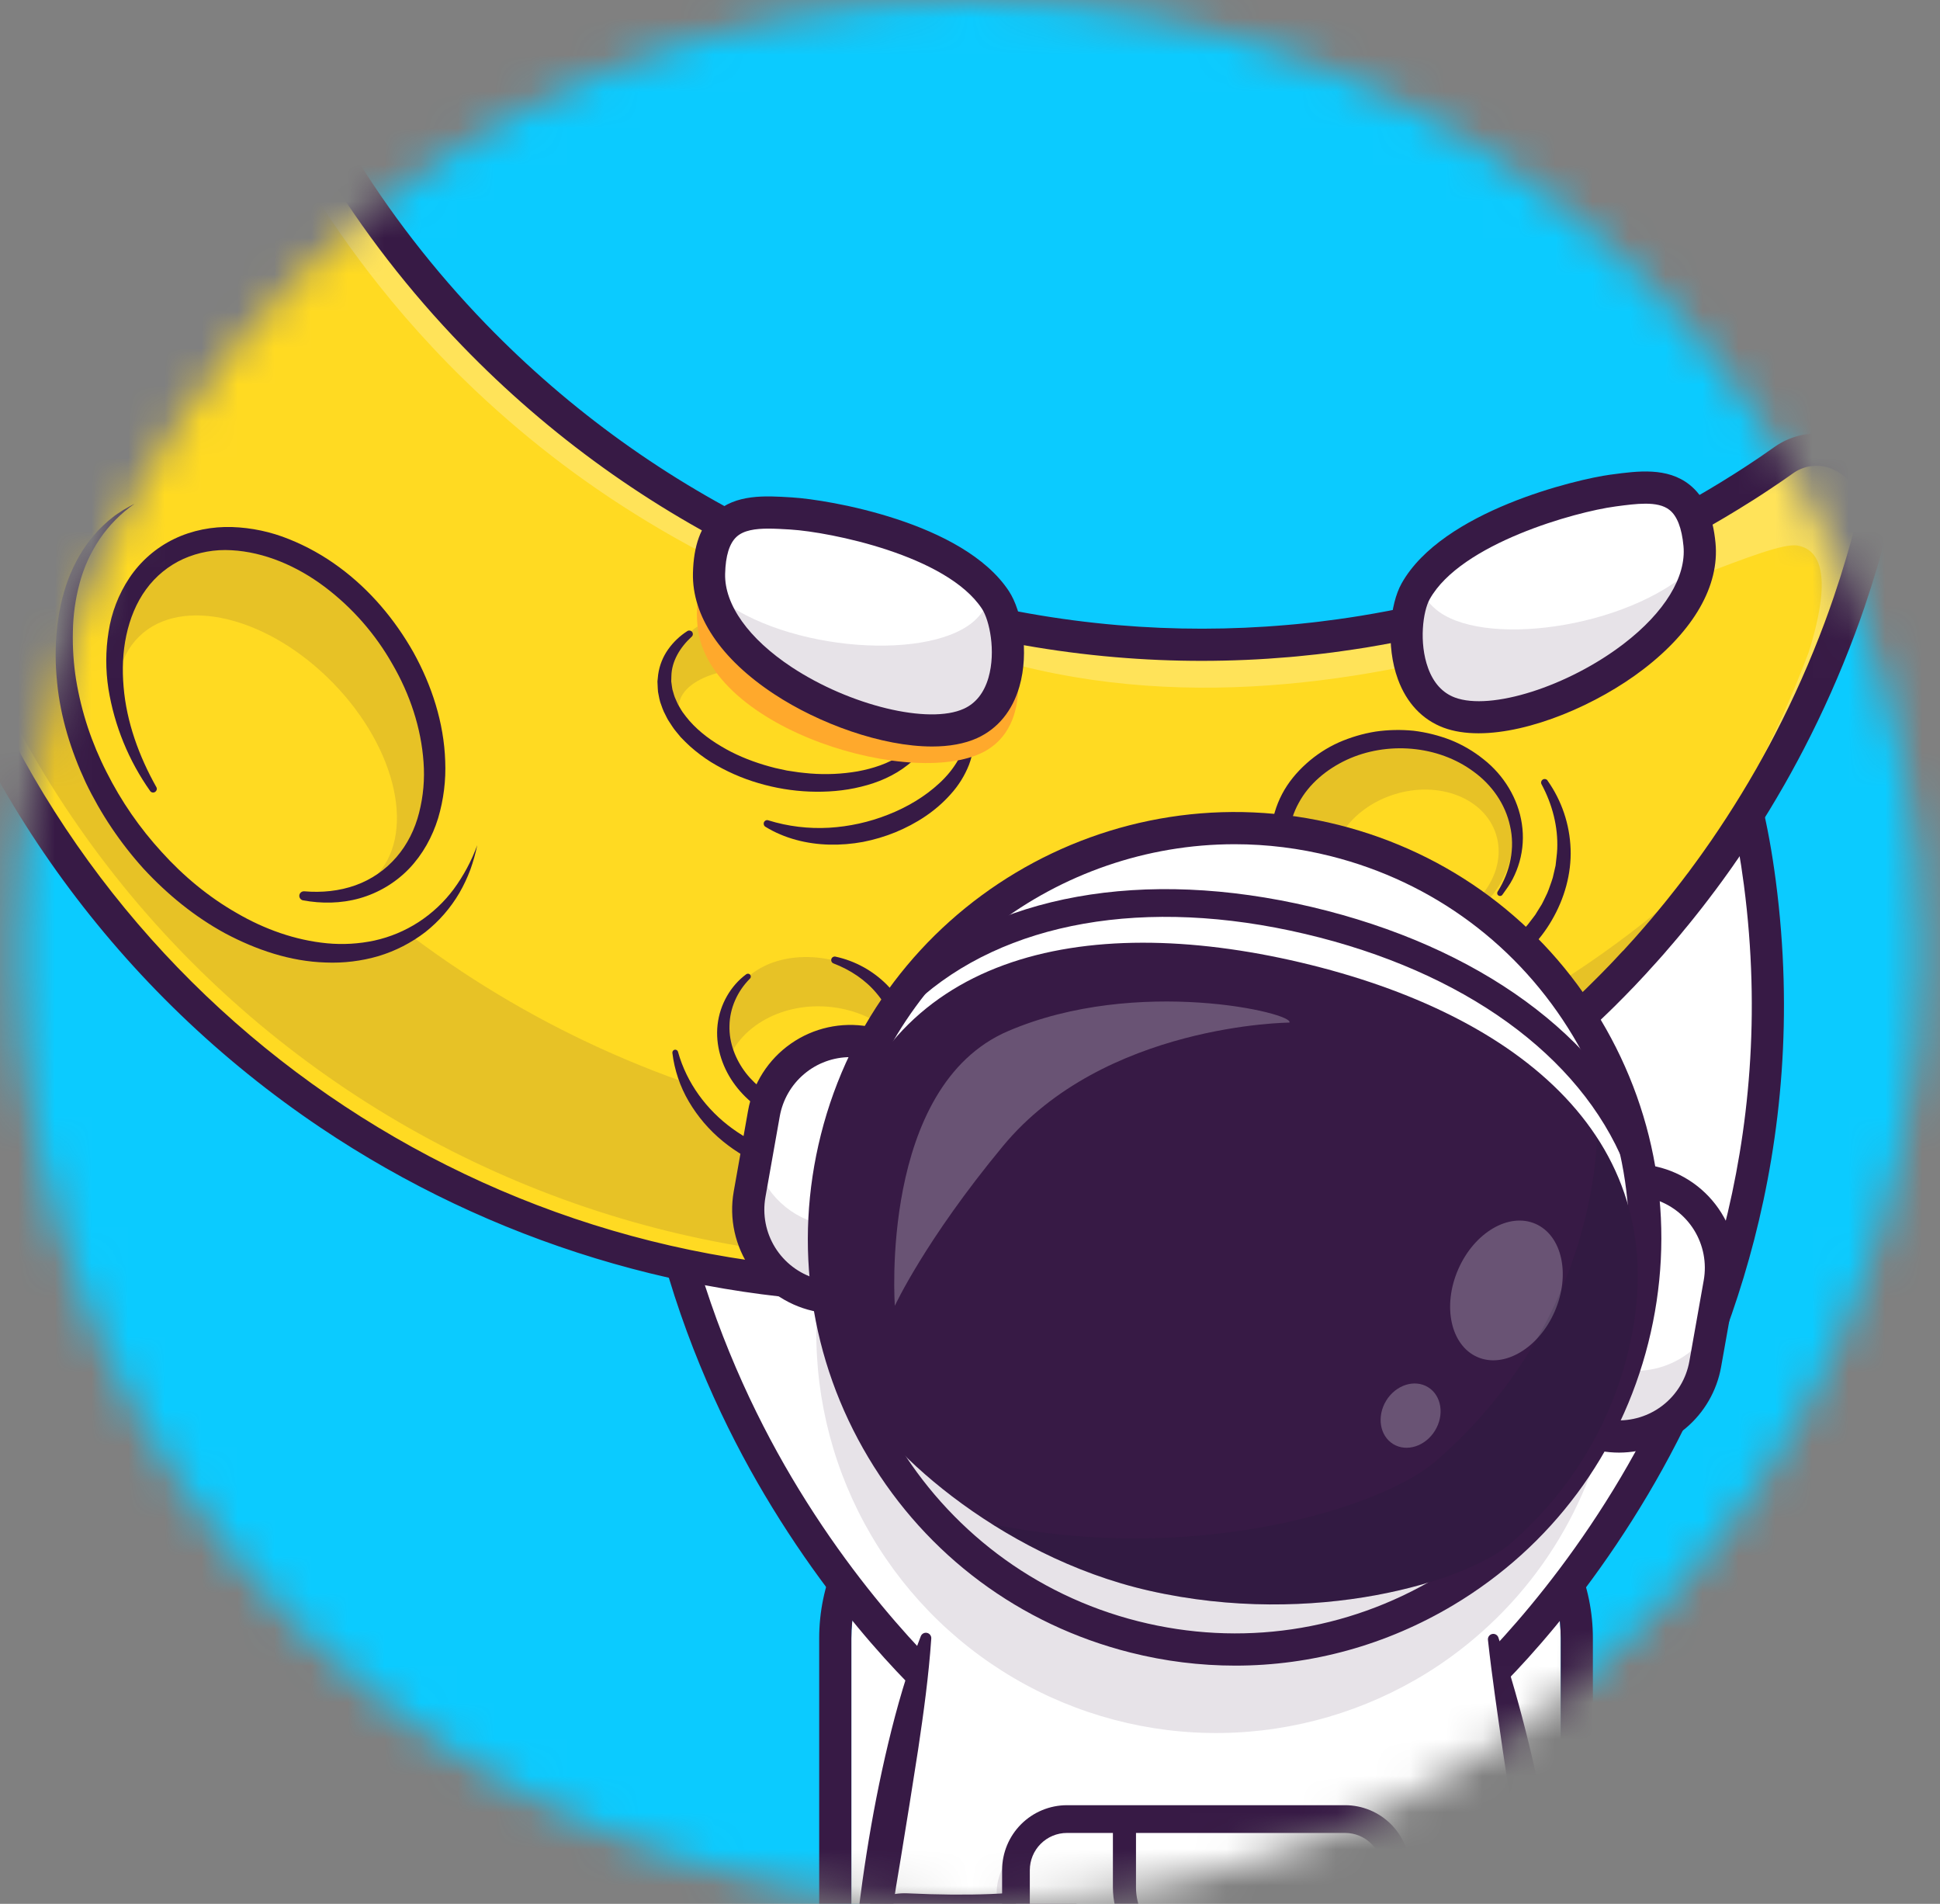 <svg width="53" height="52" viewBox="0 0 53 52" fill="none" xmlns="http://www.w3.org/2000/svg">
<rect x="0" y="0" width="53" height="52" fill="#808080" stroke="none"/>
<mask id="mask0_2_6896" style="mask-type:alpha" maskUnits="userSpaceOnUse" x="0" y="0" width="53" height="52">
<circle cx="26.5" cy="26" r="26" fill="#C4C4C4"/>
</mask>
<g mask="url(#mask0_2_6896)">
<path d="M74.5 -18H-26.5V83H74.5V-18Z" fill="#0BCBFF"/>
<path d="M38.242 40.35H27.655C25.227 40.35 23.259 42.319 23.259 44.746V56.902C23.259 59.33 25.227 61.298 27.655 61.298H38.242C40.67 61.298 42.638 59.33 42.638 56.902V44.746C42.638 42.319 40.67 40.35 38.242 40.35Z" fill="white"/>
<path d="M38.242 40.35C40.66 40.35 42.638 42.329 42.638 44.746V56.902C42.638 59.32 40.66 61.298 38.242 61.298H27.655C25.237 61.298 23.259 59.32 23.259 56.902V44.746C23.259 42.329 25.237 40.35 27.655 40.35H38.242ZM38.242 39.471H27.655C24.746 39.471 22.38 41.838 22.38 44.746V56.902C22.38 59.811 24.746 62.177 27.655 62.177H38.242C41.151 62.177 43.517 59.811 43.517 56.902V44.746C43.517 41.838 41.151 39.471 38.242 39.471Z" fill="#371A45"/>
<path d="M30.265 38.088L28.055 42.556L26.746 45.205L26.071 46.568C26.071 46.568 25.692 46.251 25.095 45.638C22.613 43.088 16.353 35.414 17.828 24.116C18.607 18.147 20.865 17.406 23.069 17.208C26.784 16.875 25.767 20.206 25.773 21.784C25.776 22.545 26.091 24.905 26.669 27.674C27.438 31.355 28.674 35.76 30.265 38.088Z" fill="white"/>
<path d="M26.07 47.007C25.967 47.007 25.868 46.971 25.789 46.904C25.683 46.816 23.186 44.702 20.885 40.821C18.76 37.239 16.43 31.422 17.392 24.059C18.219 17.725 20.735 16.976 23.029 16.77C24.202 16.665 25.045 16.886 25.605 17.445C26.49 18.329 26.365 19.768 26.264 20.922C26.236 21.241 26.21 21.541 26.211 21.781C26.219 23.712 27.945 33.914 30.627 37.84C30.689 37.936 30.712 38.053 30.689 38.166C30.667 38.279 30.601 38.378 30.506 38.443C30.411 38.508 30.295 38.533 30.181 38.513C30.068 38.493 29.967 38.429 29.9 38.336C27.125 34.274 25.34 23.77 25.332 21.785C25.332 21.505 25.358 21.184 25.388 20.846C25.473 19.872 25.579 18.66 24.984 18.068C24.624 17.709 23.993 17.567 23.107 17.646C21.063 17.829 19.006 18.484 18.263 24.173C17.336 31.273 19.578 36.886 21.623 40.344C23.848 44.106 26.328 46.21 26.353 46.231C26.422 46.289 26.471 46.367 26.495 46.454C26.518 46.541 26.514 46.633 26.483 46.718C26.453 46.803 26.396 46.876 26.322 46.928C26.248 46.979 26.16 47.007 26.07 47.007L26.07 47.007Z" fill="#371A45"/>
<path d="M40.953 45.49C40.275 46.199 39.836 46.568 39.836 46.568L39.301 45.487L37.852 42.556L35.642 38.088C37.281 35.689 38.543 31.085 39.307 27.339C39.841 24.717 40.131 22.514 40.135 21.784C40.14 20.207 39.122 16.876 42.836 17.209C45.041 17.407 47.298 18.147 48.078 24.116C49.528 35.204 43.523 42.802 40.953 45.49Z" fill="white"/>
<path d="M39.836 47.007C39.745 47.007 39.657 46.98 39.583 46.928C39.509 46.876 39.453 46.803 39.422 46.718C39.391 46.633 39.388 46.541 39.411 46.453C39.434 46.366 39.484 46.288 39.553 46.23C39.589 46.201 42.063 44.097 44.283 40.344C46.328 36.886 48.57 31.273 47.643 24.173C46.9 18.483 44.842 17.829 42.799 17.646C41.915 17.566 41.282 17.709 40.922 18.068C40.327 18.661 40.433 19.873 40.518 20.845C40.547 21.184 40.575 21.504 40.574 21.784C40.566 23.77 38.781 34.274 36.005 38.336C35.94 38.432 35.838 38.498 35.724 38.52C35.609 38.541 35.491 38.517 35.394 38.451C35.298 38.385 35.232 38.284 35.21 38.169C35.189 38.054 35.214 37.936 35.279 37.84C37.961 33.914 39.687 23.712 39.695 21.781C39.695 21.541 39.67 21.24 39.642 20.922C39.541 19.767 39.416 18.328 40.301 17.445C40.862 16.885 41.705 16.665 42.877 16.77C45.171 16.975 47.687 17.724 48.514 24.058C49.476 31.422 47.145 37.239 45.021 40.821C42.72 44.702 40.222 46.816 40.117 46.904C40.039 46.97 39.939 47.007 39.836 47.007Z" fill="#371A45"/>
<path d="M42.627 60.169C42.335 64.802 40.66 68.638 40.66 68.638C40.66 68.638 41.438 70.903 41.028 73.172C40.788 74.506 40.136 75.613 38.674 75.766C34.935 76.157 33.923 72.362 33.683 69.814C33.445 67.279 34.535 63.616 34.403 60.642C33.497 60.736 32.584 60.736 31.677 60.642C31.545 63.616 32.635 67.279 32.397 69.814C32.158 72.362 31.145 76.157 27.406 75.766C25.945 75.614 25.293 74.506 25.052 73.173C24.642 70.904 25.42 68.638 25.42 68.638C25.42 68.638 23.745 64.802 23.451 60.169C23.169 55.718 24.188 49.833 25.094 45.638C25.213 45.086 25.33 44.563 25.442 44.077C25.571 43.518 25.693 43.008 25.803 42.556H40.276C40.404 43.086 40.549 43.697 40.703 44.37C40.784 44.727 40.868 45.101 40.952 45.49C41.867 49.695 42.912 55.666 42.627 60.169Z" fill="white"/>
<path d="M40.935 44.725C41.584 46.658 42.043 48.643 42.391 50.649C42.567 51.651 42.719 52.659 42.832 53.674C42.892 54.179 42.938 54.689 42.985 55.197C43.008 55.452 43.023 55.708 43.041 55.963C43.058 56.218 43.072 56.473 43.082 56.729C43.13 57.752 43.142 58.779 43.088 59.809C43.035 60.839 42.92 61.864 42.746 62.88C42.572 63.893 42.345 64.896 42.065 65.885C41.928 66.38 41.772 66.869 41.61 67.357C41.443 67.847 41.271 68.322 41.064 68.814L41.083 68.515C41.233 69.064 41.351 69.623 41.436 70.186C41.525 70.75 41.575 71.32 41.585 71.891C41.594 72.466 41.554 73.052 41.42 73.636C41.392 73.783 41.34 73.928 41.3 74.074C41.243 74.218 41.199 74.364 41.125 74.503C40.992 74.795 40.815 75.064 40.599 75.3L40.427 75.475C40.365 75.529 40.299 75.579 40.235 75.63C40.202 75.656 40.17 75.681 40.137 75.706L40.032 75.77C39.961 75.811 39.891 75.855 39.819 75.893L39.595 75.99C39.557 76.005 39.519 76.023 39.482 76.035L39.367 76.069L39.136 76.134C39.058 76.15 38.981 76.159 38.904 76.174C38.826 76.188 38.747 76.202 38.673 76.206L38.45 76.222C38.301 76.236 38.149 76.228 37.999 76.231C37.696 76.213 37.391 76.188 37.092 76.109C36.487 75.963 35.925 75.674 35.454 75.267C35.224 75.067 35.014 74.845 34.826 74.605C34.646 74.368 34.482 74.117 34.338 73.856C33.774 72.814 33.494 71.684 33.33 70.563C33.29 70.281 33.256 70.004 33.237 69.714C33.23 69.57 33.216 69.423 33.214 69.279L33.212 68.849C33.225 68.278 33.27 67.716 33.33 67.16C33.454 66.051 33.63 64.962 33.766 63.879C33.902 62.797 34.003 61.718 33.964 60.661L34.455 61.078C34.209 61.105 33.982 61.121 33.746 61.133C33.509 61.146 33.276 61.152 33.041 61.152C32.805 61.152 32.57 61.146 32.336 61.133C32.101 61.121 31.872 61.105 31.627 61.078L32.117 60.661C32.078 61.718 32.177 62.797 32.315 63.879C32.453 64.961 32.627 66.051 32.751 67.16C32.812 67.716 32.856 68.278 32.869 68.849L32.867 69.279C32.865 69.423 32.851 69.57 32.844 69.714C32.826 70.004 32.791 70.281 32.751 70.563C32.587 71.685 32.307 72.814 31.743 73.856C31.599 74.117 31.436 74.368 31.255 74.605C31.067 74.845 30.857 75.067 30.627 75.267C30.156 75.674 29.595 75.963 28.99 76.109C28.69 76.188 28.384 76.213 28.082 76.231C27.932 76.228 27.779 76.236 27.632 76.222L27.409 76.208C27.335 76.204 27.255 76.186 27.178 76.175C27.101 76.165 27.023 76.152 26.946 76.136L26.715 76.07L26.6 76.037C26.562 76.024 26.524 76.006 26.487 75.991L26.263 75.894C26.191 75.857 26.121 75.813 26.05 75.771L25.945 75.707C25.911 75.682 25.879 75.657 25.847 75.632C25.783 75.581 25.716 75.531 25.655 75.477L25.483 75.302C25.267 75.065 25.089 74.796 24.956 74.505C24.883 74.365 24.839 74.218 24.782 74.075C24.741 73.93 24.69 73.784 24.662 73.638C24.527 73.052 24.487 72.467 24.497 71.892C24.507 71.321 24.557 70.752 24.646 70.188C24.731 69.624 24.849 69.066 24.999 68.516L25.018 68.815C24.811 68.323 24.639 67.847 24.471 67.356C24.309 66.868 24.152 66.377 24.017 65.882C23.736 64.891 23.509 63.886 23.335 62.871C23.16 61.854 23.047 60.827 22.999 59.796C22.969 59.28 22.972 58.765 22.97 58.251C22.982 57.737 22.991 57.223 23.023 56.712C23.034 56.456 23.048 56.2 23.07 55.945C23.092 55.69 23.106 55.435 23.13 55.18C23.179 54.671 23.224 54.161 23.281 53.654C23.395 52.639 23.516 51.625 23.675 50.618C23.834 49.61 24.028 48.609 24.265 47.618C24.502 46.627 24.783 45.646 25.156 44.689C25.169 44.656 25.194 44.629 25.225 44.612C25.256 44.596 25.292 44.591 25.327 44.599C25.361 44.606 25.392 44.626 25.413 44.655C25.434 44.683 25.445 44.718 25.442 44.753C25.372 45.775 25.233 46.778 25.084 47.778C24.931 48.777 24.769 49.773 24.607 50.767C24.266 52.754 24.001 54.755 23.9 56.758C23.78 58.764 23.858 60.755 24.201 62.723C24.37 63.707 24.591 64.682 24.863 65.643C24.995 66.125 25.148 66.601 25.305 67.074C25.465 67.544 25.639 68.021 25.825 68.463L25.886 68.609L25.844 68.762C25.705 69.275 25.595 69.795 25.516 70.32C25.433 70.844 25.387 71.374 25.377 71.904C25.368 72.429 25.406 72.95 25.519 73.438C25.542 73.563 25.585 73.677 25.617 73.797C25.663 73.908 25.697 74.028 25.753 74.131C25.848 74.342 25.976 74.536 26.131 74.707L26.248 74.827C26.29 74.863 26.335 74.895 26.378 74.931L26.443 74.981L26.515 75.023C26.563 75.05 26.609 75.081 26.658 75.107L26.814 75.173C26.839 75.184 26.864 75.197 26.892 75.206L26.975 75.229L27.141 75.277C27.198 75.289 27.258 75.296 27.316 75.306C27.374 75.316 27.43 75.329 27.494 75.331L27.682 75.344C27.808 75.357 27.932 75.348 28.057 75.352C28.303 75.336 28.55 75.317 28.783 75.254C29.254 75.141 29.69 74.917 30.056 74.601C30.24 74.439 30.409 74.26 30.561 74.066C30.713 73.865 30.851 73.653 30.973 73.433C31.462 72.534 31.73 71.491 31.882 70.439C31.919 70.177 31.952 69.907 31.968 69.647C31.974 69.517 31.987 69.389 31.989 69.257L31.991 68.862C31.979 68.332 31.937 67.796 31.878 67.257C31.758 66.177 31.582 65.092 31.444 63.989C31.305 62.887 31.198 61.767 31.24 60.622L31.257 60.153L31.73 60.204C31.937 60.226 32.164 60.243 32.382 60.254C32.6 60.266 32.822 60.272 33.042 60.272C33.261 60.272 33.481 60.266 33.701 60.254C33.921 60.243 34.146 60.226 34.353 60.204L34.827 60.153L34.844 60.622C34.886 61.767 34.78 62.889 34.639 63.989C34.499 65.09 34.325 66.177 34.205 67.257C34.146 67.796 34.104 68.332 34.093 68.862L34.094 69.257C34.096 69.389 34.109 69.517 34.115 69.647C34.131 69.907 34.166 70.177 34.201 70.439C34.353 71.491 34.621 72.534 35.11 73.433C35.233 73.653 35.37 73.865 35.523 74.066C35.674 74.26 35.843 74.439 36.028 74.601C36.393 74.917 36.83 75.141 37.3 75.254C37.533 75.317 37.78 75.336 38.027 75.352C38.151 75.348 38.275 75.357 38.401 75.344L38.589 75.331C38.653 75.328 38.708 75.313 38.766 75.306C38.825 75.299 38.884 75.289 38.941 75.277L39.107 75.229L39.19 75.206C39.217 75.197 39.242 75.184 39.268 75.173L39.424 75.107C39.473 75.082 39.519 75.05 39.567 75.023L39.639 74.981L39.704 74.931C39.747 74.895 39.792 74.863 39.834 74.827L39.951 74.707C40.107 74.537 40.235 74.342 40.33 74.131C40.386 74.028 40.42 73.908 40.466 73.797C40.498 73.677 40.541 73.563 40.564 73.438C40.677 72.95 40.716 72.428 40.706 71.904C40.697 71.374 40.65 70.844 40.568 70.32C40.488 69.795 40.378 69.275 40.239 68.762L40.197 68.609L40.258 68.463C40.444 68.022 40.618 67.545 40.778 67.076C40.937 66.607 41.087 66.128 41.219 65.647C41.491 64.688 41.712 63.715 41.881 62.732C42.225 60.768 42.298 58.778 42.163 56.778C42.101 55.78 42.012 54.781 41.895 53.783C41.866 53.533 41.838 53.284 41.803 53.035L41.71 52.287C41.64 51.789 41.577 51.29 41.502 50.792L41.054 47.801C40.911 46.801 40.761 45.802 40.65 44.79C40.646 44.754 40.655 44.718 40.676 44.688C40.698 44.658 40.729 44.637 40.765 44.629C40.8 44.621 40.838 44.627 40.869 44.645C40.901 44.663 40.925 44.693 40.936 44.727L40.935 44.725Z" fill="#371A45"/>
<g opacity="0.35">
<path opacity="0.35" d="M42.587 55.727C41.412 55.86 39.823 55.94 38.615 55.624V56.23C38.614 56.634 38.454 57.022 38.168 57.308C37.882 57.594 37.494 57.756 37.09 57.757H28.755C28.351 57.756 27.963 57.594 27.677 57.308C27.391 57.022 27.23 56.635 27.229 56.23V55.745C26.074 55.922 24.719 55.83 23.713 55.708C23.656 55.701 23.599 55.69 23.543 55.677C23.56 55.54 23.578 55.401 23.598 55.261C23.703 54.478 23.826 53.661 23.969 52.817C24.893 52.86 26.152 52.886 27.229 52.792V51.703C27.23 51.299 27.391 50.911 27.677 50.625C27.963 50.339 28.351 50.178 28.755 50.177H37.09C37.495 50.177 37.883 50.338 38.169 50.624C38.455 50.91 38.615 51.299 38.615 51.703V52.725C39.685 52.88 41.083 52.873 42.158 52.831C42.3 53.67 42.422 54.483 42.527 55.261C42.548 55.418 42.568 55.573 42.587 55.727Z" fill="#371A45"/>
</g>
<path d="M28.757 54.503C27.589 54.976 25.781 54.877 24.549 54.728C24.374 54.707 24.204 54.65 24.051 54.563C23.898 54.475 23.764 54.357 23.657 54.217C23.549 54.076 23.472 53.915 23.427 53.744C23.384 53.573 23.374 53.395 23.4 53.22C23.448 52.896 23.614 52.6 23.867 52.392C24.12 52.183 24.442 52.076 24.77 52.091C25.922 52.145 27.651 52.17 28.746 51.928" fill="white"/>
<path d="M26.434 55.23C25.788 55.226 25.144 55.184 24.504 55.104C24.067 55.05 23.668 54.829 23.39 54.488C23.112 54.146 22.977 53.71 23.014 53.271C23.051 52.833 23.256 52.425 23.587 52.135C23.917 51.844 24.348 51.693 24.788 51.712C26.479 51.791 27.856 51.737 28.664 51.557C28.846 51.517 29.297 51.512 29.553 52.337C29.804 53.143 29.77 54.501 28.899 54.854C28.205 55.135 27.315 55.23 26.434 55.23ZM24.707 52.468C24.466 52.469 24.235 52.561 24.06 52.726C23.885 52.891 23.779 53.117 23.765 53.357C23.75 53.598 23.828 53.834 23.983 54.019C24.137 54.204 24.356 54.323 24.595 54.352C26.346 54.564 27.774 54.493 28.615 54.152C28.81 54.073 28.883 53.75 28.905 53.615C28.991 53.093 28.85 52.504 28.729 52.319C27.611 52.544 25.959 52.526 24.753 52.47C24.737 52.469 24.722 52.468 24.707 52.468Z" fill="#371A45"/>
<path d="M37.691 54.503C38.859 54.976 40.666 54.877 41.898 54.728C42.074 54.707 42.243 54.65 42.397 54.563C42.55 54.475 42.684 54.357 42.791 54.217C42.898 54.076 42.976 53.915 43.02 53.744C43.064 53.573 43.073 53.395 43.047 53.22C43 52.896 42.833 52.6 42.58 52.392C42.327 52.183 42.005 52.076 41.678 52.091C40.525 52.145 38.796 52.17 37.701 51.928" fill="white"/>
<path d="M40.014 55.23C39.132 55.23 38.243 55.135 37.548 54.854C36.678 54.501 36.644 53.144 36.894 52.337C37.151 51.512 37.601 51.517 37.783 51.558C38.591 51.737 39.968 51.792 41.66 51.713C42.1 51.693 42.53 51.844 42.861 52.135C43.191 52.426 43.397 52.833 43.433 53.272C43.47 53.711 43.336 54.146 43.058 54.488C42.78 54.83 42.381 55.05 41.944 55.104C41.304 55.184 40.659 55.226 40.014 55.23ZM37.72 52.318C37.598 52.505 37.457 53.093 37.543 53.615C37.565 53.75 37.638 54.073 37.833 54.152C38.675 54.493 40.102 54.564 41.853 54.352C42.096 54.322 42.317 54.199 42.471 54.01C42.625 53.82 42.7 53.578 42.679 53.335C42.659 53.092 42.545 52.866 42.362 52.705C42.179 52.543 41.94 52.459 41.696 52.469C40.488 52.526 38.837 52.544 37.72 52.318Z" fill="#371A45"/>
<path d="M38.142 51.076V55.204C38.141 55.573 37.994 55.926 37.733 56.187C37.472 56.448 37.119 56.596 36.75 56.597H29.148C28.779 56.596 28.425 56.449 28.165 56.188C27.904 55.926 27.757 55.573 27.756 55.204V51.076C27.757 50.707 27.904 50.354 28.165 50.093C28.426 49.832 28.779 49.685 29.148 49.684H36.751C37.12 49.684 37.474 49.831 37.735 50.092C37.996 50.353 38.143 50.707 38.143 51.076H38.142Z" fill="white"/>
<g opacity="0.35">
<path opacity="0.35" d="M38.142 51.076V55.204C38.141 55.573 37.994 55.926 37.733 56.188C37.472 56.448 37.119 56.596 36.75 56.597H29.148C28.779 56.596 28.425 56.449 28.165 56.188C27.904 55.927 27.757 55.573 27.756 55.204V53.815C29.068 54.541 32.139 55.737 33.55 55.026C34.441 54.577 34.441 53.141 34.441 53.141C34.441 53.141 36.31 51.769 36.774 52.896C37.691 55.117 37.947 51.071 38.07 50.636C38.117 50.778 38.142 50.927 38.142 51.076Z" fill="#371A45"/>
</g>
<path d="M36.75 56.975H29.148C28.678 56.975 28.228 56.788 27.896 56.456C27.564 56.124 27.378 55.674 27.377 55.205V51.076C27.378 50.607 27.564 50.157 27.896 49.825C28.228 49.493 28.678 49.306 29.148 49.305H36.75C37.219 49.306 37.669 49.493 38.001 49.825C38.333 50.157 38.52 50.607 38.52 51.076V55.205C38.52 55.674 38.333 56.124 38.001 56.456C37.669 56.788 37.219 56.975 36.75 56.975ZM29.148 50.063C28.879 50.063 28.622 50.17 28.432 50.36C28.242 50.55 28.135 50.808 28.134 51.076V55.205C28.135 55.473 28.242 55.731 28.432 55.921C28.622 56.111 28.879 56.218 29.148 56.218H36.75C37.018 56.218 37.276 56.111 37.466 55.921C37.656 55.731 37.763 55.473 37.763 55.205V51.076C37.763 50.808 37.656 50.55 37.466 50.36C37.276 50.17 37.018 50.063 36.75 50.063H29.148Z" fill="#371A45"/>
<path d="M36.101 54.249C36.714 53.996 37.005 53.294 36.751 52.681C36.497 52.069 35.795 51.778 35.182 52.031C34.57 52.285 34.279 52.987 34.533 53.6C34.786 54.212 35.489 54.503 36.101 54.249Z" fill="#22A7F0"/>
<g opacity="0.5">
<path opacity="0.5" d="M36.842 53.14C36.843 53.239 36.831 53.338 36.806 53.434C36.741 53.175 36.591 52.945 36.38 52.781C36.169 52.617 35.909 52.527 35.642 52.527C35.375 52.527 35.115 52.617 34.904 52.781C34.694 52.945 34.543 53.175 34.478 53.434C34.436 53.269 34.43 53.097 34.46 52.929C34.489 52.762 34.555 52.602 34.651 52.462C34.747 52.321 34.872 52.203 35.017 52.114C35.162 52.026 35.325 51.969 35.494 51.948C35.663 51.927 35.834 51.942 35.997 51.993C36.159 52.043 36.309 52.127 36.437 52.24C36.565 52.353 36.667 52.491 36.736 52.646C36.806 52.802 36.843 52.97 36.842 53.14Z" fill="white"/>
</g>
<path d="M35.642 54.656C35.342 54.656 35.049 54.567 34.8 54.4C34.551 54.234 34.358 53.997 34.243 53.72C34.129 53.443 34.099 53.139 34.157 52.845C34.216 52.551 34.36 52.281 34.572 52.07C34.784 51.858 35.054 51.714 35.348 51.655C35.642 51.597 35.946 51.627 36.223 51.742C36.5 51.856 36.736 52.051 36.903 52.3C37.069 52.549 37.158 52.842 37.158 53.141C37.157 53.543 36.997 53.928 36.713 54.212C36.429 54.496 36.044 54.656 35.642 54.656ZM35.642 52.255C35.467 52.256 35.296 52.308 35.151 52.405C35.006 52.502 34.893 52.641 34.826 52.802C34.76 52.964 34.742 53.141 34.776 53.312C34.811 53.484 34.895 53.641 35.019 53.765C35.142 53.888 35.3 53.972 35.471 54.006C35.642 54.04 35.82 54.023 35.981 53.956C36.143 53.889 36.281 53.776 36.378 53.63C36.475 53.485 36.527 53.314 36.527 53.139C36.526 52.905 36.433 52.68 36.267 52.514C36.101 52.349 35.876 52.256 35.642 52.255Z" fill="#371A45"/>
<path d="M32.24 56.912C32.156 56.912 32.076 56.879 32.017 56.82C31.957 56.761 31.924 56.68 31.924 56.597V54.605C31.924 54.358 31.866 54.115 31.756 53.895C31.646 53.674 31.486 53.482 31.29 53.333C31.015 53.125 30.793 52.857 30.639 52.549C30.485 52.241 30.405 51.901 30.404 51.557V49.684C30.404 49.6 30.437 49.52 30.496 49.461C30.556 49.402 30.636 49.369 30.72 49.369C30.803 49.369 30.884 49.402 30.943 49.461C31.002 49.52 31.035 49.6 31.035 49.684V51.557C31.036 51.803 31.093 52.047 31.203 52.267C31.314 52.488 31.473 52.68 31.67 52.829C31.944 53.036 32.167 53.305 32.321 53.613C32.474 53.921 32.555 54.26 32.556 54.605V56.597C32.556 56.68 32.522 56.761 32.463 56.82C32.404 56.879 32.324 56.912 32.24 56.912Z" fill="#371A45"/>
<path d="M51.167 14.25C49.926 19.215 47.328 23.736 43.664 27.309C39.999 30.881 35.413 33.363 30.419 34.477C15.545 37.81 0.786 28.451 -2.545 13.578C-4.394 5.318 -2.329 -2.91 2.423 -9.162C3.31 -10.332 5.175 -9.778 5.265 -8.312C5.297 -7.818 5.341 -7.322 5.398 -6.824C5.511 -5.862 5.674 -4.906 5.885 -3.961C6.326 -1.984 6.984 -0.061 7.845 1.774C7.996 2.094 8.153 2.41 8.315 2.723C8.712 3.49 9.142 4.232 9.604 4.949C9.938 5.469 10.288 5.974 10.654 6.466C10.831 6.705 11.012 6.941 11.198 7.173C11.66 7.755 12.145 8.317 12.653 8.857C12.929 9.153 13.211 9.442 13.501 9.725C13.703 9.923 13.909 10.118 14.119 10.31C14.887 11.017 15.695 11.68 16.538 12.295C16.615 12.352 16.694 12.408 16.771 12.464C17.242 12.8 17.723 13.121 18.214 13.427C18.328 13.498 18.441 13.568 18.557 13.637C19.047 13.934 19.546 14.215 20.053 14.479C20.327 14.623 20.604 14.762 20.884 14.895C20.942 14.924 21.001 14.953 21.061 14.98L21.185 15.039C21.275 15.081 21.366 15.122 21.456 15.162C21.938 15.38 22.425 15.584 22.918 15.774C23.066 15.832 23.215 15.887 23.365 15.941C23.525 16 23.687 16.058 23.849 16.114C24.274 16.26 24.707 16.398 25.14 16.523C25.816 16.721 26.5 16.89 27.191 17.035C27.9 17.183 28.616 17.302 29.339 17.394C31.223 17.634 33.127 17.676 35.02 17.52C35.21 17.506 35.4 17.489 35.591 17.47C36 17.428 36.411 17.378 36.82 17.318C37.495 17.219 38.171 17.095 38.849 16.943C38.893 16.933 38.938 16.924 38.982 16.912C40.876 16.479 42.72 15.847 44.482 15.027C45.966 14.338 47.385 13.516 48.722 12.573C49.916 11.731 51.523 12.832 51.167 14.25Z" fill="#FFDA22"/>
<g opacity="0.35">
<path opacity="0.35" d="M0.64 -6.511C-2.501 -0.818 -3.657 6 -2.125 12.844C1.206 27.716 15.965 37.075 30.837 33.744C37.093 32.352 42.666 28.819 46.593 23.754C43.019 27.075 38.624 29.383 33.861 30.442C24.989 32.429 16.157 29.9 9.769 24.378C10.117 24.26 10.44 24.076 10.719 23.836C10.668 23.88 10.616 23.921 10.563 23.961C10.437 23.856 10.312 23.75 10.188 23.644C10.723 23.466 11.192 23.132 11.535 22.684C12.195 21.046 11.614 18.703 9.963 16.91C7.936 14.708 5.064 14.169 3.549 15.706C3.439 15.817 3.338 15.938 3.248 16.066C2.195 13.998 1.406 11.806 0.9 9.541C-0.632 2.705 0.518 -4.105 3.649 -9.794C3.198 -9.786 2.745 -9.589 2.42 -9.162C1.137 -7.472 0.052 -5.641 -0.813 -3.703C-0.383 -4.666 0.103 -5.604 0.64 -6.511Z" fill="#371A45"/>
</g>
<g opacity="0.35">
<path opacity="0.35" d="M38.238 25.604C39.955 25.585 41.334 24.383 41.318 22.918C41.301 21.454 39.896 20.282 38.179 20.301C36.462 20.32 35.083 21.523 35.1 22.988C35.116 24.452 36.521 25.624 38.238 25.604Z" fill="#371A45"/>
</g>
<g opacity="0.35">
<path opacity="0.35" d="M25.554 19.452C25.757 18.195 24.285 16.911 22.267 16.585C20.248 16.259 18.447 17.013 18.244 18.27C18.041 19.527 19.512 20.811 21.531 21.137C23.549 21.464 25.35 20.709 25.554 19.452Z" fill="#371A45"/>
</g>
<path d="M24.908 20.261C25.036 19.471 23.716 18.6 21.96 18.315C20.203 18.029 18.676 18.439 18.548 19.228C18.419 20.018 19.739 20.889 21.495 21.174C23.252 21.459 24.779 21.05 24.908 20.261Z" fill="#FFDA22"/>
<path d="M39.218 25.279C40.443 24.892 41.184 23.777 40.871 22.788C40.559 21.799 39.312 21.311 38.087 21.698C36.861 22.085 36.121 23.201 36.433 24.189C36.746 25.178 37.992 25.666 39.218 25.279Z" fill="#FFDA22"/>
<path d="M26.1 28.772C26.1 29.034 26.066 29.294 25.999 29.546C25.514 31.363 23.442 32.35 21.37 31.753C19.814 31.304 18.7 30.088 18.448 28.742L26.1 28.772Z" fill="#FFDA22"/>
<path d="M26.197 28.772C26.282 29.715 25.838 30.701 25.086 31.318C24.714 31.632 24.273 31.858 23.812 32.004C23.349 32.144 22.865 32.204 22.381 32.181C21.415 32.135 20.49 31.779 19.742 31.166C19.373 30.864 19.061 30.498 18.819 30.087C18.579 29.68 18.426 29.227 18.369 28.758C18.367 28.738 18.372 28.718 18.384 28.702C18.395 28.686 18.412 28.675 18.432 28.671C18.451 28.667 18.472 28.671 18.489 28.682C18.506 28.692 18.518 28.709 18.523 28.728V28.729C18.762 29.588 19.31 30.318 20.008 30.825C20.705 31.332 21.551 31.631 22.404 31.66C22.83 31.68 23.256 31.63 23.665 31.513C24.073 31.399 24.457 31.211 24.797 30.957C25.141 30.699 25.426 30.371 25.634 29.994C25.841 29.618 25.967 29.201 26.001 28.773C26.003 28.748 26.014 28.725 26.032 28.709C26.05 28.692 26.074 28.683 26.098 28.683C26.123 28.683 26.146 28.692 26.165 28.709C26.183 28.725 26.194 28.748 26.195 28.773L26.197 28.772Z" fill="#371A45"/>
<path d="M6.38 13.271C5.41 13.139 4.473 13.288 3.672 13.76C2.221 14.615 1.629 16.281 1.779 18.227C1.877 19.504 2.33 20.878 3.151 22.168C5.221 25.425 8.848 26.919 11.251 25.503C12.145 24.976 12.744 24.121 13.037 23.086C13.531 21.341 13.073 19.14 11.773 17.095L6.38 13.271Z" fill="#FFDA22"/>
<path d="M3.674 13.76C3.301 14.021 2.979 14.348 2.723 14.724C2.474 15.094 2.288 15.503 2.174 15.934C2.059 16.363 1.997 16.804 1.991 17.247C1.98 17.691 2.01 18.136 2.08 18.574C2.153 19.012 2.259 19.443 2.398 19.864C2.538 20.285 2.71 20.695 2.912 21.09C3.311 21.884 3.818 22.618 4.419 23.273C5.012 23.929 5.701 24.501 6.466 24.937C7.225 25.38 8.068 25.681 8.934 25.764C9.367 25.805 9.804 25.78 10.229 25.689C10.656 25.595 11.062 25.426 11.429 25.189C11.803 24.947 12.13 24.641 12.396 24.284C12.666 23.916 12.882 23.513 13.038 23.085C12.991 23.311 12.928 23.534 12.85 23.752C12.768 23.971 12.668 24.184 12.551 24.387C12.311 24.798 11.995 25.161 11.621 25.457C11.237 25.752 10.803 25.974 10.34 26.114C9.873 26.25 9.387 26.309 8.9 26.289C7.929 26.261 6.995 25.94 6.153 25.493C5.312 25.036 4.566 24.423 3.921 23.726C3.283 23.02 2.751 22.226 2.34 21.369C1.94 20.51 1.652 19.59 1.56 18.642C1.464 17.699 1.532 16.728 1.86 15.832C2.029 15.387 2.265 14.966 2.574 14.61C2.613 14.566 2.65 14.52 2.691 14.478L2.817 14.355C2.901 14.273 2.99 14.197 3.082 14.126C3.172 14.051 3.275 13.993 3.369 13.928C3.469 13.868 3.573 13.815 3.674 13.76Z" fill="#371A45"/>
<path d="M38.147 25.827C37.462 25.858 36.783 25.695 36.188 25.355C35.887 25.179 35.616 24.956 35.384 24.695C35.151 24.426 34.971 24.116 34.853 23.781C34.611 23.102 34.693 22.323 35.026 21.688C35.193 21.369 35.426 21.091 35.689 20.855C35.952 20.619 36.25 20.424 36.573 20.279C36.894 20.138 37.231 20.038 37.577 19.982C37.922 19.932 38.272 19.925 38.619 19.959C38.966 20.001 39.305 20.086 39.631 20.212C39.956 20.342 40.259 20.52 40.531 20.739C41.08 21.169 41.476 21.811 41.577 22.505C41.629 22.849 41.607 23.2 41.513 23.535C41.466 23.7 41.403 23.86 41.324 24.012C41.248 24.163 41.142 24.299 41.046 24.437C41.04 24.446 41.033 24.453 41.025 24.459C41.016 24.465 41.007 24.469 40.996 24.471C40.986 24.473 40.976 24.473 40.966 24.471C40.956 24.469 40.946 24.465 40.938 24.459C40.929 24.454 40.922 24.447 40.916 24.438C40.91 24.43 40.906 24.42 40.904 24.41C40.902 24.4 40.902 24.39 40.904 24.38C40.906 24.369 40.91 24.36 40.915 24.351L40.919 24.346C41.259 23.809 41.394 23.16 41.254 22.561C41.127 21.965 40.757 21.437 40.264 21.08C39.284 20.349 37.885 20.245 36.789 20.754C36.244 21.009 35.759 21.41 35.479 21.933C35.195 22.448 35.118 23.071 35.292 23.639C35.465 24.206 35.869 24.704 36.381 25.046C36.894 25.393 37.513 25.587 38.148 25.634C38.173 25.637 38.196 25.648 38.212 25.666C38.229 25.684 38.238 25.708 38.237 25.733C38.237 25.757 38.228 25.781 38.211 25.799C38.194 25.816 38.171 25.827 38.146 25.828L38.147 25.827Z" fill="#371A45"/>
<path d="M42.276 21.317C42.665 21.866 42.885 22.517 42.908 23.189C42.933 23.866 42.738 24.547 42.395 25.134C42.056 25.725 41.552 26.207 40.986 26.573C40.414 26.933 39.778 27.178 39.112 27.296C38.45 27.412 37.771 27.407 37.111 27.281C36.449 27.156 35.82 26.898 35.261 26.524C34.705 26.151 34.223 25.658 33.9 25.07C33.581 24.482 33.422 23.808 33.469 23.153C33.471 23.133 33.48 23.115 33.494 23.101C33.509 23.088 33.528 23.08 33.548 23.08C33.568 23.081 33.587 23.089 33.602 23.103C33.616 23.116 33.625 23.135 33.626 23.155C33.655 23.776 33.847 24.378 34.181 24.902C34.509 25.42 34.976 25.839 35.494 26.159C36.537 26.799 37.825 26.999 39.021 26.78C39.62 26.674 40.194 26.455 40.713 26.136C40.974 25.982 41.209 25.79 41.431 25.587C41.536 25.479 41.641 25.37 41.738 25.255L41.875 25.076C41.898 25.046 41.922 25.017 41.943 24.986L42.002 24.89L42.121 24.699C42.158 24.633 42.187 24.564 42.221 24.497C42.293 24.364 42.336 24.219 42.387 24.078C42.413 24.008 42.433 23.935 42.447 23.861L42.498 23.641C42.512 23.491 42.537 23.341 42.543 23.189C42.568 22.584 42.41 21.969 42.114 21.42C42.102 21.398 42.099 21.373 42.106 21.349C42.112 21.325 42.127 21.305 42.148 21.292C42.169 21.279 42.194 21.274 42.218 21.279C42.242 21.284 42.264 21.297 42.278 21.317L42.276 21.317Z" fill="#371A45"/>
<g opacity="0.35">
<path opacity="0.35" d="M19.808 28.733C19.949 29.528 20.642 30.233 21.627 30.476C22.939 30.799 24.274 30.181 24.611 29.096C24.657 28.946 24.683 28.791 24.687 28.635C24.768 26.93 23.305 26.167 22.091 26.14C20.719 26.112 19.572 26.973 19.808 28.733Z" fill="#371A45"/>
</g>
<path d="M19.943 28.829C20.084 29.624 20.776 30.328 21.761 30.571C23.074 30.894 24.409 30.276 24.746 29.191C24.792 29.042 24.818 28.887 24.821 28.73C24.474 28.193 23.878 27.765 23.126 27.579C21.793 27.252 20.438 27.803 19.943 28.829Z" fill="#FFDA22"/>
<path d="M22.828 26.129C23.357 26.244 23.842 26.509 24.225 26.892C24.419 27.088 24.581 27.314 24.705 27.561C24.83 27.814 24.908 28.088 24.935 28.369C24.966 28.655 24.935 28.945 24.843 29.218C24.755 29.494 24.613 29.75 24.426 29.97C24.043 30.405 23.509 30.679 22.956 30.774C21.845 30.963 20.668 30.479 20.03 29.562C19.714 29.108 19.541 28.541 19.604 27.987C19.667 27.434 19.96 26.923 20.389 26.608C20.405 26.597 20.425 26.592 20.444 26.595C20.463 26.597 20.481 26.607 20.494 26.621C20.506 26.636 20.513 26.655 20.512 26.675C20.512 26.694 20.504 26.713 20.49 26.727C20.141 27.075 19.937 27.541 19.929 28.012C19.915 28.482 20.094 28.939 20.378 29.308C20.954 30.046 21.959 30.424 22.864 30.26C23.315 30.177 23.741 29.964 24.038 29.631C24.338 29.294 24.494 28.852 24.473 28.401C24.454 27.949 24.26 27.499 23.953 27.136C23.651 26.769 23.234 26.491 22.772 26.314C22.749 26.306 22.73 26.289 22.719 26.267C22.708 26.245 22.705 26.219 22.712 26.195C22.719 26.172 22.735 26.151 22.756 26.139C22.778 26.127 22.803 26.123 22.827 26.128L22.828 26.129Z" fill="#371A45"/>
<g opacity="0.35">
<path opacity="0.35" d="M10.872 23.691C12.512 22.33 12.324 19.398 10.452 17.141C8.579 14.884 5.732 14.158 4.092 15.519C2.452 16.879 2.64 19.812 4.512 22.069C6.384 24.325 9.232 25.052 10.872 23.691Z" fill="#371A45"/>
</g>
<path d="M10.232 23.964C11.378 22.845 10.868 20.464 9.092 18.647C7.316 16.83 4.948 16.264 3.802 17.384C2.656 18.504 3.167 20.884 4.943 22.702C6.718 24.519 9.087 25.084 10.232 23.964Z" fill="#FFDA22"/>
<path d="M8.312 24.344C8.792 24.385 9.271 24.337 9.71 24.18C10.144 24.025 10.531 23.759 10.832 23.409C11.13 23.065 11.337 22.645 11.45 22.197C11.565 21.746 11.606 21.279 11.571 20.815C11.506 19.881 11.198 18.961 10.723 18.143C10.256 17.317 9.625 16.597 8.867 16.026C8.119 15.464 7.226 15.076 6.319 15.028C5.87 15.001 5.422 15.082 5.012 15.264C4.604 15.449 4.252 15.737 3.989 16.099C3.723 16.463 3.548 16.898 3.451 17.354C3.353 17.81 3.335 18.288 3.377 18.764C3.457 19.719 3.795 20.652 4.274 21.503C4.285 21.525 4.287 21.55 4.28 21.574C4.273 21.597 4.258 21.617 4.237 21.631C4.216 21.644 4.192 21.649 4.168 21.645C4.143 21.641 4.121 21.629 4.106 21.61C3.516 20.778 3.125 19.821 2.962 18.814C2.883 18.3 2.883 17.777 2.965 17.263C3.045 16.734 3.239 16.229 3.535 15.784C3.84 15.327 4.262 14.96 4.756 14.721C5.25 14.482 5.803 14.378 6.341 14.395C6.875 14.413 7.401 14.525 7.896 14.726C8.383 14.921 8.843 15.178 9.265 15.49C10.107 16.109 10.787 16.919 11.296 17.819C11.796 18.723 12.128 19.738 12.163 20.787C12.185 21.314 12.12 21.841 11.969 22.348C11.813 22.854 11.549 23.336 11.177 23.725C10.806 24.11 10.338 24.39 9.822 24.536C9.313 24.679 8.781 24.683 8.278 24.591C8.247 24.585 8.219 24.567 8.201 24.541C8.182 24.516 8.174 24.484 8.178 24.452C8.182 24.421 8.198 24.392 8.223 24.372C8.248 24.352 8.279 24.342 8.311 24.344H8.312Z" fill="#371A45"/>
<path d="M18.895 17.391C18.576 17.683 18.35 18.063 18.342 18.462L18.338 18.611L18.358 18.758C18.363 18.807 18.374 18.856 18.391 18.902C18.406 18.95 18.416 18.998 18.435 19.044C18.477 19.136 18.511 19.23 18.567 19.316C18.594 19.359 18.615 19.405 18.646 19.446L18.738 19.569C18.991 19.895 19.328 20.163 19.694 20.379C20.058 20.6 20.458 20.766 20.87 20.891C20.974 20.92 21.077 20.953 21.182 20.977L21.499 21.046L21.82 21.094C21.927 21.108 22.035 21.116 22.142 21.127C22.572 21.161 23.004 21.141 23.43 21.068C23.851 20.99 24.265 20.856 24.616 20.622C24.799 20.514 24.948 20.365 25.084 20.206C25.212 20.038 25.307 19.846 25.361 19.642L25.363 19.635C25.368 19.616 25.381 19.6 25.397 19.589C25.414 19.579 25.434 19.575 25.454 19.579C25.473 19.583 25.49 19.594 25.502 19.61C25.513 19.626 25.518 19.645 25.516 19.665C25.492 19.906 25.415 20.139 25.292 20.347C25.164 20.553 25 20.736 24.809 20.885C24.43 21.188 23.98 21.378 23.521 21.488C23.06 21.603 22.585 21.638 22.114 21.62C21.643 21.601 21.176 21.524 20.723 21.39C20.267 21.257 19.831 21.064 19.426 20.816C19.223 20.689 19.031 20.544 18.852 20.385C18.762 20.305 18.678 20.217 18.593 20.13L18.477 19.989C18.437 19.942 18.4 19.893 18.367 19.842L18.266 19.687C18.232 19.637 18.207 19.578 18.178 19.523C18.117 19.415 18.079 19.294 18.037 19.176C18.02 19.115 18.006 19.053 17.995 18.991C17.98 18.929 17.971 18.866 17.97 18.803L17.961 18.613L17.981 18.423C18.016 18.173 18.111 17.936 18.257 17.731C18.398 17.534 18.575 17.366 18.779 17.236C18.799 17.223 18.824 17.219 18.848 17.223C18.872 17.227 18.893 17.24 18.908 17.259C18.923 17.279 18.93 17.303 18.928 17.327C18.926 17.351 18.915 17.374 18.897 17.39L18.895 17.391Z" fill="#371A45"/>
<path d="M20.991 22.406C21.527 22.572 22.09 22.64 22.651 22.608C23.205 22.575 23.751 22.454 24.267 22.249C24.781 22.047 25.265 21.761 25.665 21.39C26.066 21.02 26.369 20.542 26.433 19.98V19.976C26.434 19.957 26.443 19.939 26.458 19.926C26.472 19.913 26.49 19.905 26.51 19.905C26.529 19.905 26.548 19.912 26.562 19.924C26.577 19.937 26.586 19.955 26.589 19.974C26.632 20.279 26.582 20.6 26.471 20.893C26.355 21.186 26.187 21.455 25.976 21.688C25.563 22.157 25.029 22.498 24.461 22.732C24.176 22.848 23.88 22.936 23.578 22.995C23.275 23.051 22.967 23.076 22.659 23.069C22.045 23.055 21.427 22.9 20.91 22.581C20.89 22.569 20.875 22.549 20.868 22.526C20.861 22.504 20.862 22.479 20.872 22.457C20.882 22.435 20.899 22.418 20.921 22.408C20.943 22.398 20.968 22.397 20.991 22.404V22.406Z" fill="#371A45"/>
<g opacity="0.5">
<path opacity="0.5" d="M51.046 13.155C50.709 12.258 49.559 11.77 48.648 12.413C45.677 14.506 42.322 15.991 38.775 16.781C32.598 18.164 26.44 17.359 21.113 14.878C21.254 14.988 21.396 15.096 21.539 15.2C21.512 15.187 21.484 15.176 21.456 15.163C21.366 15.123 21.275 15.082 21.185 15.04C21.142 15.02 21.102 15.001 21.06 14.981C21 14.954 20.942 14.925 20.883 14.896C20.672 14.795 20.462 14.691 20.254 14.583C20.187 14.549 20.12 14.515 20.052 14.48C19.578 14.232 19.11 13.97 18.65 13.694C18.619 13.676 18.587 13.658 18.556 13.639C18.441 13.569 18.327 13.499 18.213 13.428C17.722 13.123 17.241 12.802 16.77 12.465C16.692 12.409 16.614 12.353 16.536 12.296C16.116 11.989 15.703 11.67 15.299 11.339C15.097 11.173 14.898 11.005 14.701 10.834C14.505 10.662 14.31 10.488 14.117 10.311C14.037 10.237 13.957 10.163 13.878 10.088C13.803 10.018 13.729 9.948 13.655 9.876C13.603 9.826 13.551 9.775 13.499 9.725C13.21 9.443 12.927 9.153 12.651 8.857C12.556 8.756 12.463 8.653 12.369 8.55C11.965 8.104 11.575 7.646 11.198 7.174C11.13 7.088 11.063 7.002 10.996 6.915C10.881 6.767 10.767 6.618 10.656 6.467C10.63 6.434 10.607 6.401 10.583 6.368C10.403 6.124 10.227 5.877 10.055 5.627C9.902 5.404 9.752 5.178 9.605 4.95C9.143 4.233 8.714 3.491 8.318 2.725C8.213 2.523 8.112 2.32 8.012 2.115C7.957 2.002 7.902 1.888 7.847 1.775C6.985 -0.06 6.327 -1.983 5.885 -3.961C5.805 -4.318 5.733 -4.677 5.669 -5.035C5.56 -5.631 5.467 -6.229 5.398 -6.824C5.387 -6.92 5.379 -7.016 5.369 -7.113C5.327 -7.513 5.291 -7.913 5.265 -8.312C5.254 -8.508 5.206 -8.7 5.126 -8.879C4.865 -9.453 4.283 -9.789 3.688 -9.793C3.599 -9.794 3.51 -9.786 3.422 -9.772C3.367 -9.763 3.312 -9.751 3.257 -9.736C3.193 -9.718 3.13 -9.696 3.069 -9.67C3.031 -9.654 2.994 -9.636 2.956 -9.617C2.914 -9.595 2.874 -9.571 2.834 -9.545C2.676 -9.443 2.536 -9.313 2.423 -9.162C2.405 -9.14 2.389 -9.116 2.372 -9.094C3.279 -9.375 4.358 -8.789 4.426 -7.683C4.458 -7.188 4.502 -6.691 4.559 -6.195C4.672 -5.233 4.835 -4.277 5.046 -3.332C5.488 -1.355 6.145 0.568 7.007 2.402C7.158 2.723 7.315 3.038 7.477 3.352C7.874 4.118 8.303 4.86 8.765 5.577C9.098 6.097 9.448 6.603 9.815 7.095C9.992 7.334 10.173 7.569 10.359 7.802C10.821 8.384 11.306 8.945 11.814 9.486C12.09 9.782 12.372 10.071 12.662 10.353C12.864 10.552 13.07 10.747 13.28 10.939C14.048 11.645 14.855 12.308 15.698 12.924C15.776 12.981 15.854 13.036 15.932 13.092C16.403 13.429 16.884 13.75 17.375 14.055C17.489 14.126 17.602 14.196 17.718 14.266C18.208 14.563 18.706 14.844 19.214 15.108C19.488 15.252 19.765 15.391 20.045 15.524C20.103 15.553 20.162 15.581 20.221 15.608C20.263 15.628 20.304 15.648 20.346 15.667C20.436 15.709 20.527 15.75 20.617 15.791C21.098 16.009 21.585 16.213 22.079 16.403C22.227 16.461 22.376 16.516 22.525 16.57C22.686 16.629 22.847 16.687 23.01 16.742C23.435 16.889 23.868 17.026 24.301 17.151C24.825 17.305 25.354 17.442 25.888 17.562C36.341 21.497 47.641 14.633 49.112 14.901C50.038 15.07 49.835 16.476 49.413 17.814C47.619 22.609 44.532 26.814 40.495 29.963C40.518 29.947 40.541 29.931 40.564 29.915L40.567 29.912C40.635 29.862 40.702 29.811 40.769 29.761C41.002 29.589 41.231 29.414 41.457 29.236C41.745 29.009 42.027 28.778 42.305 28.541C42.941 27.997 43.55 27.428 44.132 26.832C44.497 26.459 44.85 26.075 45.193 25.682C45.535 25.289 45.866 24.887 46.184 24.477C46.343 24.271 46.5 24.064 46.653 23.854C47.421 22.805 48.114 21.704 48.727 20.558C48.859 20.31 48.989 20.06 49.114 19.807C49.177 19.681 49.239 19.555 49.3 19.428C50.094 17.769 50.72 16.034 51.168 14.25C51.264 13.882 51.221 13.492 51.046 13.155Z" fill="white"/>
</g>
<path d="M24.427 35.587C18.89 35.587 13.416 33.928 8.757 30.799C3.272 27.115 -0.747 21.612 -2.56 15.303C-2.64 15.019 -2.711 14.764 -2.772 14.523C-2.836 14.273 -2.898 14.014 -2.962 13.733C-3.009 13.526 -3.053 13.32 -3.095 13.114C-3.137 12.909 -3.176 12.702 -3.213 12.496C-3.249 12.296 -3.283 12.096 -3.314 11.896C-3.332 11.789 -3.348 11.68 -3.365 11.57C-3.376 11.491 -3.387 11.413 -3.398 11.335L-3.408 11.27C-3.422 11.162 -3.435 11.057 -3.448 10.952C-3.461 10.846 -3.473 10.746 -3.485 10.643C-3.496 10.54 -3.507 10.438 -3.517 10.335C-3.527 10.231 -3.538 10.131 -3.547 10.028C-3.557 9.918 -3.565 9.818 -3.572 9.72L-3.576 9.669C-3.583 9.584 -3.589 9.498 -3.594 9.413C-3.597 9.38 -3.6 9.339 -3.602 9.299L-3.616 9.064C-3.622 8.965 -3.627 8.862 -3.631 8.759C-3.653 8.266 -3.663 7.767 -3.658 7.278L-3.655 7.056C-3.653 6.925 -3.65 6.797 -3.646 6.668C-3.644 6.597 -3.642 6.531 -3.639 6.466C-3.622 6.035 -3.595 5.595 -3.559 5.164L-3.538 4.93C-3.535 4.895 -3.531 4.86 -3.527 4.826C-3.52 4.736 -3.509 4.636 -3.498 4.535C-3.457 4.151 -3.405 3.752 -3.344 3.35C-3.33 3.253 -3.314 3.153 -3.298 3.054C-3.171 2.281 -3.011 1.498 -2.818 0.731C-2.771 0.547 -2.723 0.364 -2.674 0.181C-2.565 -0.215 -2.451 -0.598 -2.335 -0.961C-2.31 -1.039 -2.285 -1.12 -2.257 -1.202C-2.132 -1.58 -1.994 -1.972 -1.846 -2.363C-1.783 -2.53 -1.719 -2.695 -1.652 -2.86C-1.558 -3.095 -1.459 -3.333 -1.359 -3.564C-1.309 -3.681 -1.256 -3.8 -1.203 -3.917C-0.856 -4.693 -0.467 -5.464 -0.048 -6.208C0.096 -6.463 0.245 -6.718 0.396 -6.966C0.482 -7.108 0.571 -7.251 0.659 -7.392C0.754 -7.544 0.852 -7.695 0.95 -7.845C1.121 -8.105 1.3 -8.369 1.5 -8.651C1.625 -8.828 1.752 -9.002 1.88 -9.175C1.944 -9.261 2.009 -9.347 2.073 -9.433C2.116 -9.49 2.162 -9.544 2.211 -9.596C2.219 -9.605 2.231 -9.619 2.245 -9.632C2.264 -9.652 2.284 -9.671 2.304 -9.69C2.316 -9.702 2.329 -9.714 2.342 -9.725C2.355 -9.736 2.363 -9.743 2.374 -9.753L2.392 -9.768C2.417 -9.789 2.434 -9.802 2.451 -9.815L2.471 -9.831C2.485 -9.841 2.497 -9.851 2.511 -9.861L2.527 -9.872C2.847 -10.099 3.227 -10.224 3.62 -10.232C3.628 -10.233 3.636 -10.233 3.645 -10.232H3.699H3.707C3.792 -10.231 3.878 -10.224 3.962 -10.211C4.88 -10.079 5.576 -9.378 5.694 -8.465C5.7 -8.42 5.704 -8.373 5.707 -8.324C5.716 -8.183 5.726 -8.046 5.737 -7.91C5.743 -7.821 5.751 -7.738 5.758 -7.654C5.772 -7.505 5.785 -7.357 5.802 -7.21C5.811 -7.114 5.821 -7.024 5.831 -6.932C5.89 -6.413 5.966 -5.89 6.055 -5.377C6.07 -5.286 6.085 -5.2 6.101 -5.114C6.118 -5.02 6.135 -4.931 6.152 -4.842C6.196 -4.619 6.241 -4.397 6.289 -4.174L6.316 -4.055C6.334 -3.977 6.351 -3.899 6.37 -3.822L6.38 -3.776C6.405 -3.675 6.427 -3.579 6.451 -3.482C6.466 -3.42 6.48 -3.364 6.495 -3.309C6.516 -3.221 6.538 -3.138 6.56 -3.054C6.567 -3.029 6.571 -3.011 6.576 -2.995L6.58 -2.98C6.61 -2.866 6.641 -2.752 6.673 -2.64C6.709 -2.512 6.745 -2.386 6.782 -2.261C6.832 -2.093 6.883 -1.927 6.936 -1.761C6.963 -1.675 6.991 -1.589 7.019 -1.503L7.076 -1.333C8.364 2.505 10.449 5.929 13.27 8.846C17.866 13.594 23.999 16.517 30.541 17.074C32.077 17.205 33.622 17.204 35.158 17.07C35.219 17.065 35.279 17.06 35.338 17.054L35.427 17.046C35.472 17.041 35.518 17.037 35.564 17.032C35.669 17.022 35.766 17.011 35.864 17C35.925 16.993 35.984 16.986 36.043 16.979C36.212 16.959 36.376 16.937 36.541 16.914C36.753 16.885 36.963 16.853 37.174 16.819C37.296 16.799 37.422 16.777 37.548 16.755C37.679 16.732 37.809 16.708 37.94 16.683L37.963 16.678C38.091 16.653 38.221 16.628 38.349 16.6C38.472 16.575 38.595 16.549 38.719 16.521C39.386 16.373 40.058 16.196 40.718 15.997C40.829 15.963 40.936 15.93 41.043 15.896C41.154 15.861 41.261 15.826 41.368 15.79C41.475 15.755 41.575 15.721 41.676 15.687L41.69 15.682C43.68 14.997 45.583 14.082 47.361 12.955L47.443 12.903C47.508 12.862 47.572 12.821 47.636 12.779L47.856 12.634C47.972 12.558 48.086 12.482 48.198 12.403L48.473 12.211C48.705 12.046 48.97 11.932 49.25 11.877C49.295 11.868 49.342 11.861 49.388 11.856C49.476 11.845 49.564 11.84 49.653 11.842L49.768 11.847C49.905 11.857 50.04 11.881 50.172 11.919C50.455 12.001 50.717 12.141 50.942 12.331C51.241 12.582 51.461 12.916 51.575 13.29C51.661 13.577 51.68 13.88 51.632 14.176C51.629 14.201 51.623 14.236 51.616 14.27C51.607 14.307 51.601 14.337 51.593 14.367C51.535 14.598 51.47 14.844 51.395 15.113C51.359 15.238 51.324 15.362 51.287 15.486C51.179 15.85 51.06 16.223 50.934 16.593C50.84 16.866 50.755 17.104 50.672 17.323C50.272 18.395 49.807 19.441 49.28 20.456C49.225 20.561 49.171 20.665 49.116 20.767C49.053 20.885 48.99 21.001 48.926 21.117C48.869 21.22 48.81 21.325 48.751 21.429C48.596 21.699 48.459 21.932 48.33 22.143C48.061 22.584 47.776 23.024 47.483 23.449C47.465 23.476 47.447 23.502 47.428 23.527L47.338 23.658C47.309 23.699 47.28 23.74 47.251 23.781L47.241 23.795C47.236 23.803 47.229 23.813 47.22 23.824L47.175 23.887C47.144 23.931 47.114 23.973 47.083 24.015L47.012 24.112C46.994 24.137 46.975 24.163 46.956 24.188C46.923 24.233 46.889 24.279 46.855 24.325L46.844 24.339C46.821 24.371 46.797 24.403 46.772 24.434C46.74 24.478 46.707 24.522 46.674 24.564L46.591 24.672C46.572 24.699 46.552 24.725 46.531 24.75C46.52 24.765 46.508 24.78 46.497 24.794C46.43 24.879 46.364 24.965 46.295 25.049C46.285 25.063 46.274 25.076 46.263 25.089C46.221 25.143 46.178 25.195 46.135 25.248L46.116 25.271C46.088 25.305 46.06 25.339 46.032 25.372C45.959 25.464 45.877 25.562 45.795 25.659C45.782 25.674 45.775 25.684 45.767 25.691C45.753 25.707 45.742 25.72 45.732 25.733C45.698 25.773 45.664 25.812 45.631 25.85C45.597 25.889 45.563 25.93 45.526 25.972C45.509 25.992 45.492 26.012 45.475 26.032L45.435 26.078C45.384 26.134 45.337 26.189 45.287 26.244L45.245 26.291C45.189 26.353 45.128 26.42 45.068 26.485C45.047 26.511 45.025 26.534 45.003 26.558L44.977 26.587C44.927 26.642 44.878 26.694 44.829 26.745L44.824 26.751C44.802 26.774 44.78 26.798 44.758 26.821C44.722 26.86 44.679 26.905 44.636 26.951L44.577 27.011C44.535 27.055 44.492 27.1 44.448 27.144L44.388 27.206C44.318 27.278 44.247 27.349 44.176 27.419C44.163 27.432 44.151 27.445 44.138 27.458L43.961 27.631C43.946 27.646 43.924 27.667 43.902 27.688L43.761 27.823C43.706 27.876 43.652 27.928 43.597 27.98C43.536 28.037 43.474 28.096 43.41 28.154C43.385 28.18 43.356 28.205 43.329 28.229C43.258 28.294 43.187 28.358 43.115 28.423C43.09 28.446 43.06 28.474 43.03 28.499L43.01 28.516C42.995 28.531 42.973 28.55 42.951 28.569L42.938 28.581C42.915 28.601 42.887 28.626 42.857 28.652C42.82 28.686 42.773 28.725 42.727 28.765L42.714 28.776C42.704 28.785 42.695 28.793 42.686 28.802L42.664 28.821C42.588 28.887 42.51 28.953 42.432 29.018C42.409 29.038 42.379 29.062 42.349 29.086C42.287 29.139 42.218 29.196 42.148 29.253L42.104 29.289C42.089 29.302 42.075 29.314 42.06 29.326C42.039 29.343 42.017 29.361 41.995 29.378C41.931 29.431 41.866 29.482 41.801 29.533L41.795 29.539L41.699 29.615C41.644 29.658 41.59 29.701 41.534 29.743C41.511 29.762 41.482 29.784 41.451 29.807C41.367 29.872 41.286 29.933 41.205 29.993C41.161 30.027 41.111 30.066 41.059 30.102C41.011 30.138 40.961 30.175 40.91 30.212L40.564 30.46C40.553 30.468 40.533 30.482 40.514 30.495C40.452 30.538 40.389 30.582 40.325 30.626L40.262 30.67C40.097 30.784 39.92 30.903 39.705 31.043C39.455 31.206 39.225 31.351 39.001 31.486C38.925 31.534 38.842 31.584 38.758 31.633C38.745 31.642 38.731 31.651 38.717 31.658C38.672 31.683 38.628 31.711 38.583 31.737C38.538 31.763 38.493 31.79 38.444 31.818C38.381 31.855 38.313 31.893 38.244 31.932L38.189 31.963C38.104 32.012 38.017 32.06 37.93 32.108C37.914 32.118 37.893 32.129 37.873 32.139C37.804 32.177 37.734 32.215 37.663 32.253C37.592 32.291 37.509 32.335 37.428 32.377C37.372 32.407 37.319 32.435 37.265 32.462C37.245 32.474 37.224 32.484 37.204 32.494C37.183 32.504 37.157 32.52 37.133 32.53C37.074 32.561 37.014 32.591 36.954 32.621C36.847 32.675 36.738 32.728 36.629 32.781C36.468 32.859 36.305 32.936 36.141 33.011L35.791 33.173L35.788 33.171L35.731 33.196L35.476 33.31L35.472 33.309C35.416 33.334 35.36 33.356 35.304 33.38L35.192 33.427C35.138 33.45 35.091 33.47 35.042 33.489C35.023 33.497 35.004 33.505 34.984 33.512L34.885 33.553L34.824 33.578C34.782 33.595 34.74 33.611 34.698 33.628C34.688 33.633 34.676 33.638 34.664 33.643L34.596 33.67C34.532 33.695 34.477 33.716 34.421 33.736L34.403 33.743C34.383 33.751 34.363 33.759 34.343 33.766L34.32 33.774C34.283 33.789 34.245 33.803 34.205 33.817C34.174 33.83 34.142 33.843 34.11 33.853L34.053 33.874C34.036 33.88 34.02 33.886 34.002 33.892C33.977 33.902 33.952 33.91 33.926 33.919C33.881 33.936 33.836 33.953 33.789 33.97L33.63 33.557L33.775 33.974L33.674 34.011C33.649 34.02 33.624 34.029 33.596 34.037C33.546 34.056 33.495 34.073 33.442 34.09L33.324 34.13C33.251 34.155 33.175 34.181 33.099 34.205L32.868 34.279C32.793 34.303 32.717 34.327 32.639 34.35C32.527 34.385 32.414 34.419 32.302 34.451C32.282 34.458 32.263 34.464 32.244 34.468L32.12 34.504L32.119 34.507L31.74 34.61C31.659 34.632 31.576 34.654 31.492 34.676L31.327 34.718C31.284 34.73 31.234 34.743 31.184 34.754C31.152 34.763 31.122 34.77 31.09 34.778C31.033 34.792 30.977 34.806 30.923 34.818C30.894 34.826 30.866 34.832 30.839 34.838C30.795 34.849 30.752 34.859 30.709 34.869L30.688 34.874C30.635 34.886 30.582 34.899 30.528 34.91C30.485 34.92 30.434 34.931 30.383 34.942L30.323 34.955C30.282 34.964 30.24 34.974 30.197 34.982L30.104 35.002L30.099 35.012L29.878 35.048C29.796 35.065 29.715 35.08 29.634 35.096C29.581 35.106 29.533 35.115 29.485 35.123L29.428 35.134C29.357 35.147 29.284 35.159 29.212 35.173L29.181 35.178C29.166 35.181 29.15 35.184 29.134 35.186C29.04 35.203 28.935 35.22 28.831 35.237L28.762 35.248C28.681 35.261 28.6 35.273 28.52 35.285C28.456 35.295 28.387 35.304 28.318 35.314L27.905 35.37C27.802 35.384 27.698 35.395 27.595 35.407C27.523 35.416 27.451 35.424 27.378 35.433L27.288 35.443C26.337 35.54 25.383 35.588 24.427 35.587ZM2.924 -9.061L2.917 -9.055C2.902 -9.042 2.892 -9.034 2.885 -9.025L2.854 -8.992C2.827 -8.963 2.802 -8.934 2.778 -8.903C2.714 -8.819 2.652 -8.734 2.588 -8.65C2.464 -8.482 2.341 -8.313 2.22 -8.143C2.027 -7.869 1.853 -7.614 1.69 -7.363C1.595 -7.218 1.501 -7.073 1.409 -6.925C1.322 -6.787 1.236 -6.649 1.152 -6.51C1.006 -6.268 0.861 -6.021 0.723 -5.775C0.317 -5.054 -0.06 -4.308 -0.396 -3.557C-0.447 -3.444 -0.497 -3.33 -0.548 -3.216C-0.644 -2.993 -0.74 -2.764 -0.832 -2.534C-0.896 -2.374 -0.958 -2.215 -1.019 -2.055C-1.162 -1.676 -1.297 -1.297 -1.418 -0.928C-1.443 -0.851 -1.469 -0.776 -1.492 -0.701C-1.605 -0.347 -1.716 0.025 -1.82 0.408C-1.868 0.585 -1.914 0.762 -1.959 0.94C-2.146 1.684 -2.303 2.441 -2.424 3.191C-2.44 3.287 -2.455 3.381 -2.469 3.474C-2.528 3.866 -2.578 4.252 -2.618 4.624C-2.629 4.721 -2.639 4.815 -2.647 4.91C-2.652 4.948 -2.654 4.976 -2.657 5.004L-2.677 5.231C-2.712 5.65 -2.739 6.076 -2.755 6.497C-2.757 6.561 -2.759 6.621 -2.761 6.681V6.694C-2.765 6.817 -2.768 6.939 -2.77 7.061L-2.772 7.28C-2.777 7.754 -2.768 8.237 -2.747 8.715C-2.743 8.815 -2.739 8.911 -2.733 9.009L-2.719 9.236C-2.717 9.273 -2.715 9.31 -2.712 9.346C-2.707 9.433 -2.7 9.514 -2.694 9.594L-2.69 9.648C-2.683 9.744 -2.674 9.839 -2.666 9.935C-2.656 10.044 -2.646 10.143 -2.636 10.242C-2.626 10.341 -2.615 10.443 -2.605 10.542C-2.594 10.641 -2.582 10.739 -2.569 10.839C-2.557 10.942 -2.544 11.043 -2.53 11.145L-2.521 11.208C-2.511 11.284 -2.5 11.359 -2.489 11.435C-2.473 11.54 -2.458 11.646 -2.441 11.752C-2.41 11.946 -2.377 12.14 -2.342 12.334C-2.307 12.533 -2.268 12.733 -2.228 12.933C-2.188 13.134 -2.145 13.332 -2.099 13.531C-2.037 13.805 -1.977 14.055 -1.915 14.297C-1.855 14.531 -1.788 14.778 -1.709 15.055C1.665 26.796 12.363 34.702 24.352 34.702C25.301 34.702 26.25 34.653 27.194 34.555L27.284 34.545C27.353 34.537 27.423 34.53 27.492 34.522C27.593 34.51 27.692 34.498 27.791 34.485L28.195 34.431C28.261 34.422 28.326 34.412 28.392 34.402C28.472 34.391 28.547 34.379 28.623 34.367L28.695 34.355C28.793 34.34 28.892 34.324 28.991 34.306L29.023 34.301C29.038 34.298 29.054 34.295 29.069 34.292C29.129 34.282 29.199 34.27 29.268 34.257L29.328 34.245C29.372 34.237 29.416 34.23 29.46 34.22L29.523 34.208L29.531 34.195L29.774 34.159C29.852 34.143 29.935 34.126 30.018 34.108C30.058 34.1 30.095 34.092 30.133 34.083L30.194 34.07C30.24 34.06 30.287 34.049 30.335 34.038L30.471 34.008L30.494 34.003C30.541 33.991 30.589 33.98 30.637 33.968L30.662 33.963C30.673 33.961 30.684 33.958 30.697 33.954L30.714 33.95C30.768 33.938 30.822 33.925 30.876 33.911C30.905 33.904 30.928 33.899 30.952 33.892L30.973 33.887C31.016 33.877 31.058 33.867 31.099 33.855L31.269 33.812C31.344 33.791 31.426 33.77 31.508 33.748L31.7 33.695C31.801 33.667 31.904 33.637 32.006 33.608L32.043 33.596C32.155 33.565 32.266 33.531 32.379 33.495C32.453 33.473 32.528 33.449 32.602 33.426L32.822 33.355C32.896 33.33 32.969 33.307 33.043 33.282L33.161 33.242C33.21 33.226 33.255 33.211 33.3 33.194L33.325 33.185C33.336 33.182 33.347 33.179 33.357 33.175L33.462 33.138C33.476 33.133 33.49 33.127 33.505 33.123C33.541 33.11 33.581 33.096 33.621 33.081L33.639 33.074C33.657 33.068 33.675 33.062 33.693 33.055L33.753 33.033C33.772 33.026 33.792 33.019 33.811 33.012C33.836 33.004 33.858 32.995 33.88 32.987L33.895 32.981C33.931 32.968 33.967 32.956 34.002 32.942L34.036 32.929C34.051 32.923 34.066 32.918 34.081 32.912L34.11 32.901C34.166 32.88 34.215 32.861 34.264 32.842L34.368 32.8C34.411 32.784 34.453 32.767 34.496 32.75L34.555 32.726C34.584 32.714 34.618 32.701 34.65 32.687L34.709 32.663C34.755 32.645 34.8 32.627 34.846 32.608L34.958 32.56C35.028 32.531 35.091 32.504 35.154 32.477C35.192 32.46 35.232 32.443 35.271 32.427L35.369 32.384L35.599 32.281L35.798 32.169L35.819 32.18C35.962 32.114 36.104 32.047 36.243 31.98C36.348 31.929 36.453 31.878 36.556 31.825C36.614 31.796 36.672 31.767 36.728 31.738L36.743 31.73C36.759 31.723 36.776 31.715 36.791 31.705L36.813 31.694C36.823 31.689 36.833 31.684 36.843 31.679L36.856 31.672C36.908 31.645 36.96 31.618 37.011 31.591C37.095 31.547 37.17 31.507 37.245 31.467C37.319 31.427 37.387 31.391 37.454 31.353L37.494 31.333C37.583 31.282 37.667 31.236 37.75 31.189L37.807 31.157C37.872 31.12 37.937 31.084 38.001 31.046C38.048 31.019 38.09 30.995 38.132 30.97C38.181 30.941 38.225 30.916 38.268 30.891L38.295 30.873C38.377 30.825 38.458 30.777 38.537 30.727C38.757 30.594 38.979 30.454 39.22 30.298C39.428 30.163 39.599 30.048 39.757 29.939L39.822 29.894C39.883 29.851 39.944 29.809 40.006 29.767C40.022 29.756 40.031 29.75 40.041 29.742L40.308 29.55C40.388 29.492 40.464 29.437 40.539 29.381C40.59 29.346 40.631 29.314 40.673 29.28C40.758 29.218 40.835 29.158 40.913 29.098L40.931 29.084C40.951 29.071 40.969 29.056 40.987 29.041C41.049 28.994 41.102 28.953 41.154 28.912L41.239 28.845C41.306 28.792 41.373 28.738 41.441 28.684L41.451 28.676C41.464 28.666 41.477 28.656 41.49 28.645L41.587 28.565C41.654 28.51 41.721 28.455 41.789 28.398C41.818 28.375 41.839 28.357 41.861 28.339C41.942 28.271 42.016 28.208 42.088 28.145L42.153 28.089C42.194 28.054 42.234 28.019 42.273 27.984C42.306 27.956 42.329 27.936 42.352 27.915L42.372 27.898C42.387 27.884 42.402 27.871 42.417 27.857L42.444 27.832C42.469 27.809 42.496 27.786 42.522 27.763C42.597 27.695 42.666 27.632 42.734 27.569L42.745 27.56C42.763 27.544 42.781 27.527 42.799 27.509L42.811 27.498C42.872 27.443 42.932 27.386 42.991 27.33C43.046 27.279 43.097 27.229 43.149 27.18L43.297 27.038C43.315 27.021 43.326 27.01 43.338 26.998L43.552 26.786C43.62 26.719 43.687 26.652 43.754 26.584L43.817 26.519C43.861 26.475 43.902 26.433 43.942 26.391L43.997 26.334C44.038 26.291 44.078 26.249 44.119 26.205C44.142 26.182 44.157 26.164 44.173 26.147L44.185 26.134C44.236 26.08 44.281 26.033 44.326 25.983L44.352 25.96C44.369 25.941 44.387 25.922 44.404 25.902L44.413 25.892C44.472 25.827 44.532 25.762 44.591 25.696L44.635 25.648C44.677 25.601 44.722 25.549 44.768 25.497C44.775 25.489 44.782 25.482 44.788 25.474L44.811 25.449C44.824 25.433 44.838 25.418 44.85 25.403L44.865 25.386C44.898 25.349 44.93 25.311 44.962 25.274C44.993 25.238 45.024 25.203 45.053 25.168C45.072 25.145 45.092 25.121 45.113 25.098C45.115 25.095 45.122 25.086 45.13 25.078C45.2 24.995 45.277 24.903 45.353 24.809C45.384 24.772 45.408 24.742 45.432 24.712L45.451 24.69C45.494 24.637 45.538 24.583 45.582 24.527L45.612 24.489C45.676 24.41 45.739 24.33 45.801 24.25C45.808 24.241 45.815 24.233 45.82 24.225L45.851 24.186C45.861 24.175 45.869 24.163 45.878 24.151L45.975 24.025C46.004 23.988 46.033 23.949 46.061 23.911L46.077 23.89C46.097 23.864 46.117 23.839 46.136 23.814L46.144 23.803C46.177 23.757 46.211 23.712 46.243 23.667L46.252 23.655C46.264 23.64 46.276 23.624 46.287 23.608L46.368 23.497C46.396 23.459 46.424 23.422 46.451 23.382L46.53 23.271C46.559 23.23 46.589 23.189 46.617 23.147L46.674 23.066L46.711 23.013C46.729 22.988 46.741 22.97 46.753 22.953C47.039 22.537 47.315 22.111 47.576 21.683C47.702 21.478 47.834 21.254 47.983 20.994C48.039 20.893 48.096 20.792 48.153 20.689C48.216 20.576 48.277 20.462 48.338 20.351C48.391 20.252 48.444 20.15 48.497 20.048C49.008 19.064 49.458 18.05 49.846 17.011C49.925 16.799 50.008 16.568 50.098 16.304C50.22 15.946 50.335 15.585 50.439 15.232C50.475 15.112 50.509 14.992 50.543 14.871C50.617 14.61 50.68 14.373 50.737 14.145C50.743 14.122 50.746 14.104 50.75 14.087C50.753 14.074 50.755 14.059 50.758 14.044C50.786 13.876 50.777 13.703 50.728 13.539C50.664 13.329 50.54 13.142 50.371 13C50.241 12.891 50.09 12.811 49.928 12.763C49.835 12.737 49.739 12.722 49.642 12.721H49.61C49.573 12.721 49.537 12.724 49.501 12.729L49.484 12.73C49.463 12.732 49.441 12.736 49.42 12.74C49.26 12.772 49.109 12.838 48.977 12.933L48.703 13.125C48.584 13.207 48.465 13.287 48.345 13.366L48.124 13.512C48.054 13.558 47.986 13.601 47.918 13.645L47.837 13.695C46 14.86 44.034 15.806 41.978 16.514L41.963 16.519C41.858 16.555 41.751 16.591 41.644 16.626C41.537 16.661 41.423 16.699 41.31 16.734C41.202 16.768 41.092 16.802 40.981 16.835C40.294 17.043 39.6 17.225 38.913 17.378C38.787 17.407 38.66 17.433 38.533 17.46C38.397 17.488 38.262 17.515 38.129 17.541L38.106 17.546C37.971 17.571 37.837 17.596 37.702 17.62C37.575 17.643 37.447 17.664 37.32 17.686C37.099 17.721 36.881 17.754 36.663 17.784C36.493 17.809 36.323 17.831 36.151 17.851C36.088 17.858 36.025 17.866 35.963 17.873C35.862 17.885 35.758 17.896 35.655 17.905C35.609 17.91 35.56 17.916 35.511 17.92L35.422 17.929C35.359 17.934 35.295 17.941 35.233 17.946C33.647 18.083 32.053 18.085 30.467 17.949C23.712 17.373 17.379 14.357 12.636 9.455C9.722 6.444 7.569 2.907 6.239 -1.057L6.18 -1.233C6.151 -1.321 6.122 -1.409 6.094 -1.5C6.04 -1.671 5.986 -1.843 5.935 -2.015C5.897 -2.143 5.859 -2.274 5.823 -2.406C5.791 -2.52 5.758 -2.636 5.727 -2.753C5.72 -2.781 5.713 -2.808 5.706 -2.836C5.684 -2.918 5.661 -3.006 5.639 -3.094C5.624 -3.151 5.608 -3.213 5.594 -3.275C5.568 -3.37 5.545 -3.472 5.522 -3.574L5.511 -3.618C5.491 -3.703 5.473 -3.784 5.454 -3.866L5.425 -3.999C5.376 -4.218 5.33 -4.447 5.285 -4.675C5.267 -4.769 5.249 -4.864 5.232 -4.96C5.215 -5.048 5.198 -5.141 5.183 -5.233C5.092 -5.759 5.014 -6.3 4.953 -6.837C4.942 -6.933 4.932 -7.028 4.922 -7.123C4.906 -7.271 4.891 -7.426 4.878 -7.579C4.87 -7.668 4.862 -7.756 4.856 -7.846C4.844 -7.984 4.834 -8.127 4.825 -8.271C4.824 -8.296 4.821 -8.324 4.818 -8.353C4.74 -8.95 4.268 -9.278 3.835 -9.341C3.79 -9.347 3.744 -9.351 3.699 -9.353L3.644 -9.351C3.425 -9.347 3.213 -9.278 3.035 -9.151L2.924 -9.061ZM29.846 34.624L29.84 34.601L29.846 34.624ZM46.518 23.286L46.514 23.292L46.518 23.286Z" fill="#371A45"/>
<path d="M5.342 4.521C5.427 3.77 5.38 2.922 5.179 2.042C4.577 -0.6 2.817 -2.525 1.249 -2.258C-0.319 -1.99 -1.102 0.368 -0.5 3.009C0.103 5.649 1.862 7.575 3.43 7.308L5.342 4.521Z" fill="#FFDA22"/>
<path d="M0.858 -2.036C0.466 -1.765 0.179 -1.368 -0.017 -0.935C-0.213 -0.501 -0.325 -0.026 -0.389 0.452C-0.45 0.933 -0.467 1.418 -0.44 1.902C-0.427 2.144 -0.405 2.386 -0.369 2.622C-0.351 2.74 -0.331 2.858 -0.303 2.969C-0.266 3.085 -0.233 3.201 -0.195 3.316C0.105 4.23 0.516 5.111 1.098 5.858C1.241 6.045 1.397 6.221 1.566 6.385C1.732 6.55 1.913 6.698 2.107 6.827C2.298 6.957 2.507 7.06 2.726 7.134C2.949 7.206 3.182 7.238 3.416 7.229H3.418C3.437 7.228 3.456 7.234 3.472 7.246C3.487 7.258 3.497 7.276 3.5 7.295C3.504 7.314 3.499 7.334 3.489 7.351C3.478 7.367 3.462 7.379 3.443 7.384C3.187 7.453 2.92 7.466 2.659 7.422C2.397 7.377 2.144 7.29 1.91 7.167C1.677 7.044 1.459 6.896 1.258 6.727C1.062 6.557 0.878 6.372 0.709 6.174C0.043 5.38 -0.39 4.421 -0.62 3.433C-0.651 3.31 -0.673 3.184 -0.695 3.059C-0.723 2.93 -0.742 2.803 -0.758 2.676C-0.789 2.422 -0.805 2.169 -0.812 1.916C-0.826 1.41 -0.792 0.904 -0.711 0.404C-0.627 -0.095 -0.489 -0.591 -0.258 -1.05C-0.027 -1.509 0.31 -1.925 0.751 -2.198C0.772 -2.211 0.798 -2.215 0.822 -2.209C0.846 -2.204 0.868 -2.189 0.881 -2.168C0.895 -2.147 0.9 -2.122 0.896 -2.097C0.891 -2.073 0.877 -2.051 0.857 -2.036H0.858Z" fill="#371A45"/>
<g opacity="0.35">
<path opacity="0.35" d="M0.552 2.048C0.64 2.856 0.909 3.623 1.28 4.23C1.716 4.941 2.293 5.436 2.885 5.525C3.984 5.691 4.72 4.405 4.53 2.651C4.349 0.978 3.389 -0.516 2.346 -0.794C2.297 -0.807 2.247 -0.818 2.196 -0.825C1.098 -0.992 0.362 0.295 0.552 2.048Z" fill="#371A45"/>
</g>
<path d="M3.986 6.023C4.694 5.669 4.753 4.352 4.117 3.081C3.481 1.811 2.392 1.068 1.684 1.423C0.976 1.777 0.917 3.094 1.553 4.364C2.189 5.635 3.278 6.377 3.986 6.023Z" fill="#FFDA22"/>
<path d="M4.399 3.806C4.419 3.249 4.348 2.693 4.188 2.16C4.04 1.631 3.807 1.13 3.497 0.677C3.343 0.461 3.165 0.263 2.967 0.086C2.77 -0.083 2.549 -0.217 2.323 -0.278C2.107 -0.343 1.875 -0.326 1.671 -0.23C1.472 -0.135 1.307 0.043 1.181 0.257C1.056 0.472 0.972 0.724 0.918 0.982C0.865 1.244 0.839 1.512 0.842 1.78C0.837 1.915 0.853 2.051 0.858 2.187C0.877 2.322 0.884 2.459 0.913 2.593C0.959 2.863 1.025 3.13 1.108 3.391C1.197 3.65 1.304 3.903 1.43 4.147C1.557 4.388 1.708 4.615 1.881 4.826C2.053 5.034 2.258 5.212 2.489 5.351C2.718 5.484 2.98 5.565 3.246 5.54H3.248C3.268 5.538 3.288 5.543 3.304 5.555C3.32 5.567 3.331 5.585 3.334 5.605C3.337 5.625 3.333 5.645 3.321 5.662C3.31 5.678 3.293 5.69 3.273 5.694C2.972 5.763 2.65 5.704 2.374 5.576C2.098 5.448 1.853 5.259 1.64 5.047C1.433 4.83 1.25 4.593 1.093 4.337C0.939 4.082 0.807 3.814 0.7 3.536C0.599 3.256 0.503 2.973 0.45 2.678C0.415 2.534 0.401 2.384 0.377 2.236C0.365 2.087 0.345 1.938 0.345 1.787C0.333 1.483 0.356 1.178 0.415 0.88C0.475 0.579 0.569 0.278 0.728 -0.004C0.887 -0.285 1.124 -0.546 1.443 -0.699C1.763 -0.852 2.14 -0.869 2.462 -0.773C2.785 -0.676 3.059 -0.492 3.29 -0.284C3.516 -0.076 3.714 0.16 3.879 0.419C4.038 0.673 4.175 0.941 4.288 1.219C4.391 1.498 4.484 1.781 4.54 2.071C4.662 2.648 4.692 3.248 4.591 3.827C4.587 3.852 4.573 3.873 4.554 3.888C4.534 3.903 4.509 3.91 4.485 3.907C4.46 3.905 4.437 3.893 4.421 3.874C4.405 3.855 4.397 3.831 4.398 3.807L4.399 3.806Z" fill="#371A45"/>
<g opacity="0.35">
<path opacity="0.35" d="M44.145 36.543C44.13 38.012 43.816 39.463 43.225 40.808C42.633 42.154 41.776 43.365 40.704 44.37C40.268 44.78 39.799 45.153 39.302 45.487C37.648 46.594 35.723 47.228 33.735 47.322C31.747 47.415 29.772 46.963 28.022 46.015C26.272 45.067 24.814 43.659 23.806 41.943C22.798 40.227 22.278 38.269 22.302 36.279C22.345 32.754 24.053 29.639 26.669 27.673C27.438 31.355 28.674 35.76 30.265 38.088L28.055 42.556H37.852L35.642 38.088C37.281 35.689 38.543 31.084 39.307 27.339C42.264 29.325 44.191 32.716 44.145 36.543Z" fill="#371A45"/>
</g>
<path d="M43.807 39.197C43.747 39.187 43.694 39.153 43.659 39.103C43.625 39.053 43.611 38.992 43.621 38.932L44.772 32.453C44.782 32.393 44.816 32.34 44.866 32.305C44.916 32.27 44.977 32.257 45.037 32.267C45.347 32.322 45.643 32.438 45.908 32.607C46.173 32.777 46.403 32.997 46.583 33.255C46.763 33.513 46.891 33.804 46.958 34.111C47.026 34.419 47.032 34.736 46.977 35.046L46.585 37.256C46.474 37.882 46.119 38.438 45.598 38.802C45.077 39.166 44.432 39.308 43.807 39.197Z" fill="white"/>
<path d="M44.231 39.314C44.084 39.314 43.937 39.301 43.793 39.275C43.712 39.261 43.641 39.215 43.594 39.148C43.548 39.081 43.529 38.999 43.544 38.919L44.694 32.439C44.708 32.358 44.754 32.287 44.821 32.24C44.888 32.194 44.97 32.175 45.051 32.19C45.371 32.246 45.677 32.366 45.951 32.541C46.225 32.716 46.462 32.943 46.648 33.209C46.834 33.476 46.966 33.777 47.036 34.094C47.106 34.412 47.112 34.74 47.056 35.06L46.663 37.27C46.562 37.842 46.263 38.36 45.818 38.733C45.373 39.107 44.812 39.312 44.231 39.314ZM43.821 39.12C44.426 39.227 45.049 39.09 45.553 38.738C46.057 38.386 46.4 37.848 46.508 37.242L46.9 35.033C46.953 34.733 46.947 34.426 46.882 34.128C46.816 33.831 46.693 33.55 46.518 33.3C46.344 33.051 46.122 32.838 45.865 32.674C45.609 32.51 45.323 32.398 45.023 32.345C44.984 32.338 44.944 32.347 44.911 32.37C44.879 32.393 44.857 32.427 44.85 32.466L43.699 38.946C43.692 38.985 43.701 39.025 43.724 39.058C43.747 39.09 43.781 39.113 43.821 39.12Z" fill="#371A45"/>
<g opacity="0.35">
<path opacity="0.35" d="M46.77 36.22L46.586 37.255C46.474 37.881 46.119 38.437 45.598 38.801C45.077 39.165 44.432 39.307 43.806 39.197C43.747 39.186 43.694 39.152 43.659 39.102C43.624 39.052 43.611 38.991 43.622 38.931L43.927 37.209C43.937 37.251 43.96 37.29 43.992 37.32C44.024 37.35 44.064 37.37 44.108 37.378L44.261 37.405C44.751 37.492 45.255 37.425 45.705 37.213C46.154 37 46.526 36.654 46.77 36.22Z" fill="#371A45"/>
</g>
<path d="M44.232 39.675C44.063 39.675 43.895 39.66 43.73 39.63C43.556 39.599 43.401 39.5 43.3 39.355C43.199 39.209 43.159 39.03 43.19 38.855L44.34 32.376C44.371 32.201 44.47 32.046 44.616 31.945C44.761 31.843 44.941 31.804 45.115 31.835C45.856 31.966 46.514 32.386 46.945 33.003C47.376 33.62 47.544 34.383 47.413 35.123L47.02 37.333C46.904 37.988 46.561 38.581 46.052 39.009C45.542 39.437 44.899 39.673 44.234 39.675H44.232ZM44.093 38.791C44.575 38.823 45.051 38.677 45.431 38.38C45.812 38.082 46.068 37.655 46.153 37.18L46.545 34.97C46.63 34.495 46.535 34.005 46.281 33.595C46.026 33.185 45.629 32.883 45.166 32.748L44.093 38.791Z" fill="#371A45"/>
<path d="M23.649 28.471C23.678 28.476 23.706 28.487 23.732 28.503C23.757 28.519 23.779 28.54 23.796 28.564C23.813 28.589 23.826 28.617 23.832 28.646C23.838 28.676 23.839 28.706 23.833 28.735L22.683 35.215C22.678 35.245 22.667 35.273 22.651 35.298C22.635 35.324 22.614 35.346 22.59 35.363C22.565 35.38 22.537 35.392 22.508 35.399C22.478 35.405 22.448 35.406 22.418 35.4C22.108 35.345 21.812 35.23 21.547 35.06C21.282 34.891 21.052 34.671 20.872 34.413C20.692 34.155 20.564 33.864 20.497 33.556C20.429 33.249 20.422 32.931 20.477 32.621L20.87 30.412C20.925 30.102 21.04 29.806 21.209 29.54C21.379 29.275 21.599 29.046 21.857 28.866C22.115 28.685 22.406 28.558 22.713 28.49C23.021 28.422 23.339 28.416 23.649 28.471Z" fill="white"/>
<path d="M22.458 35.483C22.44 35.483 22.422 35.481 22.404 35.478C21.758 35.362 21.184 34.995 20.808 34.457C20.432 33.919 20.285 33.254 20.399 32.608L20.792 30.398C20.848 30.078 20.968 29.772 21.143 29.498C21.317 29.224 21.545 28.987 21.811 28.8C22.078 28.614 22.379 28.482 22.696 28.412C23.014 28.343 23.342 28.336 23.662 28.393C23.742 28.407 23.814 28.453 23.86 28.52C23.907 28.586 23.925 28.669 23.911 28.749L22.761 35.229C22.748 35.3 22.711 35.364 22.656 35.411C22.6 35.457 22.53 35.483 22.458 35.483ZM23.225 28.512C22.681 28.514 22.155 28.706 21.739 29.056C21.323 29.405 21.043 29.89 20.947 30.425L20.555 32.635C20.448 33.24 20.585 33.864 20.937 34.367C21.289 34.871 21.827 35.215 22.432 35.322C22.471 35.329 22.511 35.321 22.544 35.298C22.576 35.275 22.599 35.24 22.605 35.202L23.756 28.722C23.762 28.683 23.754 28.642 23.731 28.61C23.708 28.578 23.674 28.555 23.635 28.548C23.499 28.524 23.362 28.512 23.225 28.512Z" fill="#371A45"/>
<g opacity="0.35">
<path opacity="0.35" d="M23.003 33.418L22.683 35.215C22.673 35.275 22.639 35.328 22.589 35.363C22.539 35.397 22.478 35.411 22.418 35.4C22.108 35.345 21.812 35.23 21.547 35.061C21.282 34.891 21.053 34.671 20.872 34.413C20.692 34.156 20.565 33.865 20.497 33.557C20.429 33.25 20.422 32.932 20.477 32.623L20.642 31.692C20.756 32.138 20.996 32.542 21.334 32.856C21.671 33.169 22.092 33.379 22.546 33.459L22.782 33.501C22.823 33.508 22.865 33.505 22.904 33.49C22.943 33.475 22.977 33.45 23.003 33.418Z" fill="#371A45"/>
</g>
<path d="M22.46 35.843C22.42 35.843 22.381 35.84 22.343 35.833C21.602 35.701 20.944 35.281 20.514 34.664C20.083 34.047 19.914 33.285 20.045 32.544L20.437 30.335C20.569 29.594 20.989 28.936 21.606 28.505C22.222 28.074 22.985 27.906 23.726 28.037C23.9 28.068 24.055 28.167 24.156 28.312C24.258 28.458 24.298 28.637 24.267 28.812L23.116 35.292C23.089 35.446 23.008 35.586 22.888 35.687C22.768 35.787 22.616 35.843 22.46 35.843ZM23.227 28.873C22.767 28.874 22.323 29.036 21.972 29.332C21.62 29.627 21.384 30.037 21.303 30.489L20.911 32.699C20.827 33.174 20.922 33.663 21.176 34.073C21.431 34.483 21.827 34.785 22.29 34.921L23.363 28.879C23.316 28.874 23.27 28.873 23.225 28.873H23.227Z" fill="#371A45"/>
<path d="M41.659 41.764C46.038 37.385 46.038 30.284 41.659 25.904C37.279 21.524 30.178 21.524 25.799 25.904C21.419 30.284 21.419 37.385 25.799 41.764C30.178 46.144 37.279 46.144 41.659 41.764Z" fill="white"/>
<path d="M33.749 45.133C32.812 45.132 31.879 45.016 30.971 44.786C28.046 44.049 25.583 42.218 24.035 39.628C22.487 37.039 22.04 34.002 22.777 31.076C24.298 25.037 30.448 21.361 36.488 22.882C39.413 23.619 41.877 25.451 43.424 28.04C44.972 30.63 45.419 33.667 44.682 36.592C43.946 39.517 42.114 41.981 39.524 43.529C37.78 44.577 35.784 45.131 33.749 45.133ZM33.73 22.697C28.748 22.697 24.201 26.07 22.93 31.115C22.204 33.999 22.644 36.994 24.17 39.548C25.696 42.103 28.125 43.908 31.01 44.634C33.894 45.361 36.889 44.92 39.442 43.394C41.995 41.868 43.801 39.439 44.528 36.555C45.254 33.67 44.814 30.675 43.287 28.121C41.761 25.567 39.333 23.762 36.448 23.035C35.559 22.811 34.646 22.697 33.73 22.697Z" fill="#371A45"/>
<g opacity="0.35">
<path opacity="0.35" d="M44.879 35.041C44.823 35.557 44.731 36.069 44.604 36.573C43.091 42.579 36.996 46.222 30.99 44.71C24.984 43.198 21.341 37.102 22.853 31.096C22.896 30.923 22.944 30.751 22.995 30.583C22.395 36.062 25.911 41.281 31.407 42.665C37.24 44.134 43.156 40.74 44.879 35.041Z" fill="#371A45"/>
</g>
<path d="M33.749 45.493C32.783 45.493 31.82 45.373 30.883 45.136C27.864 44.376 25.322 42.485 23.725 39.813C22.128 37.142 21.667 34.006 22.427 30.988C23.996 24.756 30.343 20.964 36.575 22.532C39.593 23.293 42.136 25.184 43.733 27.855C45.33 30.526 45.79 33.663 45.03 36.68C44.27 39.697 42.379 42.241 39.708 43.838C37.877 44.932 35.829 45.493 33.749 45.493ZM33.73 23.058C28.91 23.058 24.509 26.321 23.28 31.203C21.829 36.964 25.336 42.832 31.098 44.282C33.889 44.985 36.786 44.56 39.257 43.083C41.727 41.605 43.475 39.256 44.178 36.465C44.88 33.673 44.456 30.776 42.978 28.305C41.5 25.834 39.15 24.088 36.36 23.385C35.5 23.168 34.617 23.058 33.73 23.058Z" fill="#371A45"/>
<path d="M44.499 36.843C43.995 38.979 42.834 40.798 41.262 42.16C40.083 43.18 35.92 44.471 31.398 43.447C27.205 42.498 23.924 39.37 23.325 37.93C22.526 36.011 22.3 33.863 22.804 31.727C24.137 26.075 29.546 24.877 35.537 26.289C41.528 27.702 45.832 31.191 44.499 36.843Z" fill="#371A45"/>
<g opacity="0.5">
<path opacity="0.5" d="M42.474 35.82C42.912 34.815 42.676 33.743 41.948 33.426C41.22 33.109 40.275 33.666 39.837 34.671C39.399 35.676 39.635 36.748 40.363 37.065C41.091 37.382 42.036 36.825 42.474 35.82Z" fill="white"/>
</g>
<g opacity="0.5">
<path opacity="0.5" d="M39.204 39.073C39.467 38.644 39.381 38.113 39.013 37.888C38.645 37.662 38.133 37.827 37.87 38.256C37.608 38.685 37.693 39.216 38.062 39.442C38.43 39.667 38.941 39.502 39.204 39.073Z" fill="white"/>
</g>
<g opacity="0.35">
<path opacity="0.35" d="M43.633 31.072C44.66 32.651 45.034 34.572 44.499 36.843C43.994 38.979 42.834 40.799 41.262 42.16C40.083 43.18 35.92 44.471 31.398 43.448C29.801 43.087 28.337 42.409 27.102 41.628C32.688 42.768 37.763 41.175 39.225 39.909C41.221 38.182 42.695 35.872 43.334 33.162C43.498 32.476 43.598 31.777 43.633 31.072Z" fill="#111A28"/>
</g>
<path d="M44.734 32.045C44.676 32.046 44.619 32.032 44.567 32.007C44.515 31.981 44.47 31.944 44.435 31.898L44.404 31.858L44.383 31.809C43.164 28.825 39.983 26.529 35.657 25.509C31.307 24.483 27.428 25.165 25.015 27.379L24.978 27.409C24.899 27.465 24.801 27.489 24.704 27.475C24.608 27.461 24.52 27.41 24.46 27.334C24.4 27.257 24.372 27.16 24.382 27.063C24.391 26.966 24.438 26.876 24.512 26.813C27.113 24.433 31.238 23.688 35.831 24.771C40.395 25.848 43.765 28.305 45.081 31.513C45.106 31.571 45.117 31.634 45.111 31.697C45.106 31.759 45.085 31.82 45.051 31.872C45.016 31.925 44.969 31.968 44.914 31.998C44.859 32.028 44.797 32.043 44.734 32.044V32.045Z" fill="#371A45"/>
<g opacity="0.5">
<path opacity="0.5" d="M24.447 35.664C24.447 35.664 24.011 29.675 27.541 28.162C31.07 26.649 35.391 27.677 35.225 27.93C35.225 27.93 30.165 27.961 27.4 31.303C25.267 33.88 24.447 35.664 24.447 35.664Z" fill="white"/>
</g>
<path d="M27.269 16.903C27.81 17.549 28.285 19.686 26.97 20.483C25.103 21.615 19.319 19.946 19.056 17.095C18.884 15.224 20.096 15.183 21.208 15.123C22.32 15.063 25.942 15.319 27.269 16.903Z" fill="#FFA92C"/>
<path d="M27.196 16.389C27.639 17.063 27.853 19.147 26.516 19.758C24.616 20.627 19.305 18.401 19.37 15.662C19.414 13.865 20.57 13.96 21.634 14.026C22.697 14.092 26.111 14.737 27.196 16.389Z" fill="white"/>
<g opacity="0.35">
<path opacity="0.35" d="M19.391 16.133C19.89 18.649 24.706 20.576 26.495 19.758C27.834 19.146 27.619 17.063 27.176 16.388C27.144 16.338 27.109 16.29 27.071 16.243C26.983 16.539 26.808 16.802 26.57 16.998C25.248 18.09 21.167 17.76 19.391 16.133Z" fill="#371A45"/>
</g>
<path d="M38.675 16.15C38.281 16.854 38.215 18.947 39.592 19.463C41.549 20.195 46.69 17.598 46.43 14.871C46.259 13.082 45.113 13.259 44.056 13.4C43 13.541 39.641 14.425 38.675 16.15Z" fill="white"/>
<g opacity="0.35">
<path opacity="0.35" d="M46.422 15.345C46.102 17.889 41.434 20.152 39.592 19.463C38.214 18.947 38.281 16.854 38.675 16.15C38.703 16.099 38.735 16.049 38.768 15.998C38.878 16.287 39.07 16.537 39.322 16.716C40.719 17.711 44.766 17.093 46.422 15.345Z" fill="#371A45"/>
</g>
<path d="M40.393 20.028C40.043 20.028 39.72 19.98 39.438 19.875C38.859 19.658 38.428 19.201 38.191 18.554C37.853 17.632 37.976 16.498 38.291 15.935C39.401 13.953 43.075 13.088 43.998 12.964L44.038 12.959C44.745 12.864 45.55 12.757 46.157 13.239C46.564 13.562 46.796 14.082 46.867 14.83C46.978 15.995 46.277 17.221 44.893 18.282C43.638 19.244 41.803 20.028 40.393 20.028ZM44.952 13.757C44.704 13.757 44.427 13.794 44.155 13.83L44.115 13.836C43.064 13.976 39.914 14.836 39.059 16.365C38.877 16.689 38.758 17.547 39.016 18.251C39.164 18.655 39.41 18.925 39.746 19.051C40.729 19.419 42.841 18.748 44.359 17.584C45.477 16.727 46.072 15.754 45.992 14.913C45.946 14.423 45.817 14.091 45.61 13.928C45.448 13.799 45.216 13.757 44.952 13.757Z" fill="#371A45"/>
<path d="M25.465 20.389C24.097 20.389 22.375 19.767 21.145 18.955C19.689 17.996 18.903 16.822 18.931 15.651C18.949 14.901 19.144 14.365 19.527 14.014C20.099 13.49 20.907 13.54 21.621 13.585L21.661 13.588C22.591 13.645 26.317 14.249 27.564 16.147C27.918 16.687 28.122 17.808 27.85 18.752C27.659 19.415 27.261 19.901 26.699 20.158C26.35 20.317 25.928 20.389 25.465 20.389ZM20.993 14.438C20.636 14.438 20.316 14.483 20.122 14.662C19.927 14.841 19.822 15.181 19.81 15.672C19.79 16.516 20.453 17.445 21.628 18.221C23.224 19.274 25.379 19.794 26.333 19.357C26.659 19.208 26.885 18.922 27.005 18.508C27.212 17.787 27.032 16.939 26.828 16.629C25.866 15.164 22.664 14.53 21.606 14.464L21.565 14.461C21.374 14.45 21.178 14.438 20.993 14.438Z" fill="#371A45"/>
</g>
</svg>
